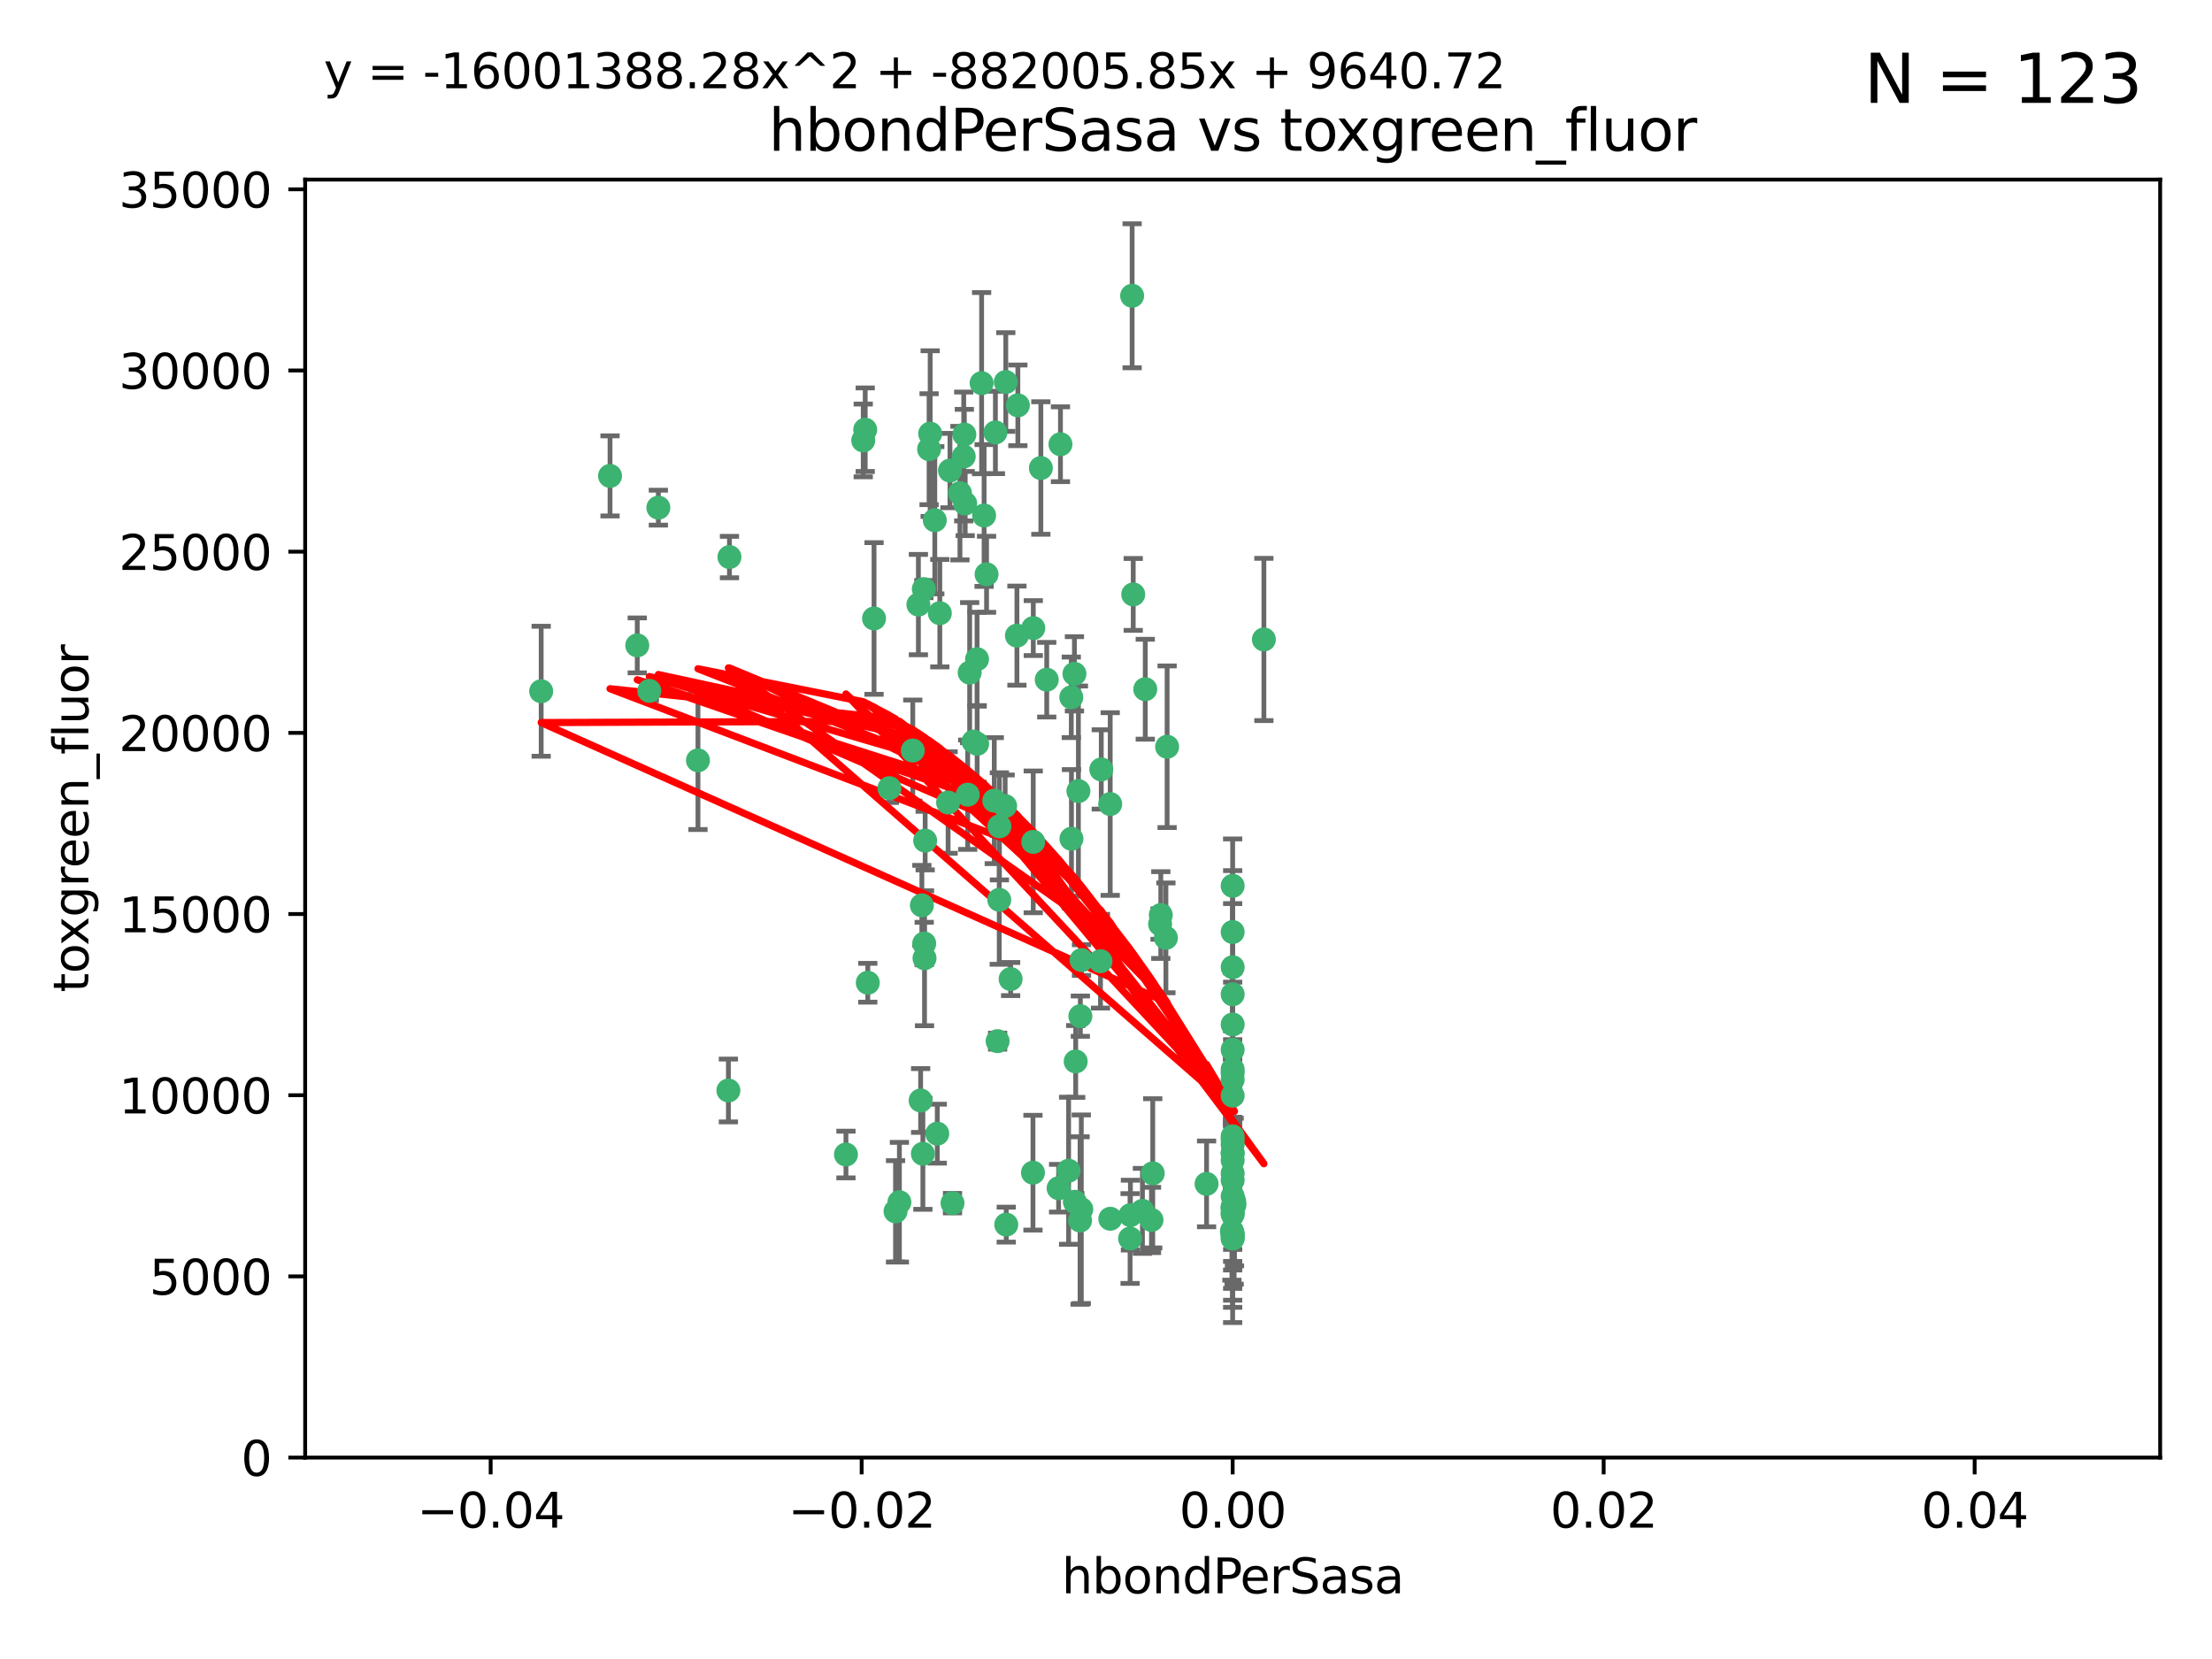 <?xml version="1.0" encoding="utf-8" standalone="no"?>
<!DOCTYPE svg PUBLIC "-//W3C//DTD SVG 1.1//EN"
  "http://www.w3.org/Graphics/SVG/1.1/DTD/svg11.dtd">
<svg xmlns:xlink="http://www.w3.org/1999/xlink" width="460.8pt" height="345.6pt" viewBox="0 0 460.8 345.6" xmlns="http://www.w3.org/2000/svg" version="1.1">
 <defs>
  <style type="text/css">*{stroke-linejoin: round; stroke-linecap: butt}</style>
 </defs>
 <g id="figure_1">
  <g id="patch_1">
   <path d="M 0 345.6 
L 460.8 345.6 
L 460.8 0 
L 0 0 
z
" style="fill: #ffffff"/>
  </g>
  <g id="axes_1">
   <g id="patch_2">
    <path d="M 63.571 303.64 
L 450 303.64 
L 450 37.411 
L 63.571 37.411 
z
" style="fill: #ffffff"/>
   </g>
   <g id="PathCollection_1">
    <defs>
     <path id="mee97addfeb" d="M 0 1.118 
C 0.297 1.118 0.581 1 0.791 0.791 
C 1 0.581 1.118 0.297 1.118 0 
C 1.118 -0.297 1 -0.581 0.791 -0.791 
C 0.581 -1 0.297 -1.118 0 -1.118 
C -0.297 -1.118 -0.581 -1 -0.791 -0.791 
C -1 -0.581 -1.118 -0.297 -1.118 0 
C -1.118 0.297 -1 0.581 -0.791 0.791 
C -0.581 1 -0.297 1.118 0 1.118 
z
" style="stroke: #3cb371"/>
    </defs>
    <g clip-path="url(#pa67248e7e7)">
     <use xlink:href="#mee97addfeb" x="197.895" y="98.026" style="fill: #3cb371; stroke: #3cb371"/>
     <use xlink:href="#mee97addfeb" x="200.763" y="95.094" style="fill: #3cb371; stroke: #3cb371"/>
     <use xlink:href="#mee97addfeb" x="180.24" y="89.516" style="fill: #3cb371; stroke: #3cb371"/>
     <use xlink:href="#mee97addfeb" x="209.523" y="79.578" style="fill: #3cb371; stroke: #3cb371"/>
     <use xlink:href="#mee97addfeb" x="151.96" y="116.045" style="fill: #3cb371; stroke: #3cb371"/>
     <use xlink:href="#mee97addfeb" x="199.974" y="102.727" style="fill: #3cb371; stroke: #3cb371"/>
     <use xlink:href="#mee97addfeb" x="182.078" y="128.839" style="fill: #3cb371; stroke: #3cb371"/>
     <use xlink:href="#mee97addfeb" x="203.536" y="137.321" style="fill: #3cb371; stroke: #3cb371"/>
     <use xlink:href="#mee97addfeb" x="145.4" y="158.394" style="fill: #3cb371; stroke: #3cb371"/>
     <use xlink:href="#mee97addfeb" x="179.827" y="91.754" style="fill: #3cb371; stroke: #3cb371"/>
     <use xlink:href="#mee97addfeb" x="191.319" y="125.947" style="fill: #3cb371; stroke: #3cb371"/>
     <use xlink:href="#mee97addfeb" x="202.808" y="154.483" style="fill: #3cb371; stroke: #3cb371"/>
     <use xlink:href="#mee97addfeb" x="205.007" y="107.386" style="fill: #3cb371; stroke: #3cb371"/>
     <use xlink:href="#mee97addfeb" x="205.518" y="119.635" style="fill: #3cb371; stroke: #3cb371"/>
     <use xlink:href="#mee97addfeb" x="204.488" y="79.819" style="fill: #3cb371; stroke: #3cb371"/>
     <use xlink:href="#mee97addfeb" x="192.451" y="122.72" style="fill: #3cb371; stroke: #3cb371"/>
     <use xlink:href="#mee97addfeb" x="210.532" y="203.953" style="fill: #3cb371; stroke: #3cb371"/>
     <use xlink:href="#mee97addfeb" x="132.752" y="134.443" style="fill: #3cb371; stroke: #3cb371"/>
     <use xlink:href="#mee97addfeb" x="207.363" y="90.084" style="fill: #3cb371; stroke: #3cb371"/>
     <use xlink:href="#mee97addfeb" x="203.554" y="154.954" style="fill: #3cb371; stroke: #3cb371"/>
     <use xlink:href="#mee97addfeb" x="201.069" y="104.896" style="fill: #3cb371; stroke: #3cb371"/>
     <use xlink:href="#mee97addfeb" x="190.148" y="156.348" style="fill: #3cb371; stroke: #3cb371"/>
     <use xlink:href="#mee97addfeb" x="137.148" y="105.756" style="fill: #3cb371; stroke: #3cb371"/>
     <use xlink:href="#mee97addfeb" x="216.829" y="97.498" style="fill: #3cb371; stroke: #3cb371"/>
     <use xlink:href="#mee97addfeb" x="220.913" y="92.545" style="fill: #3cb371; stroke: #3cb371"/>
     <use xlink:href="#mee97addfeb" x="201.591" y="165.548" style="fill: #3cb371; stroke: #3cb371"/>
     <use xlink:href="#mee97addfeb" x="135.266" y="143.916" style="fill: #3cb371; stroke: #3cb371"/>
     <use xlink:href="#mee97addfeb" x="193.773" y="90.332" style="fill: #3cb371; stroke: #3cb371"/>
     <use xlink:href="#mee97addfeb" x="225.058" y="211.686" style="fill: #3cb371; stroke: #3cb371"/>
     <use xlink:href="#mee97addfeb" x="215.185" y="244.292" style="fill: #3cb371; stroke: #3cb371"/>
     <use xlink:href="#mee97addfeb" x="225.302" y="200.005" style="fill: #3cb371; stroke: #3cb371"/>
     <use xlink:href="#mee97addfeb" x="215.253" y="130.84" style="fill: #3cb371; stroke: #3cb371"/>
     <use xlink:href="#mee97addfeb" x="209.62" y="255.109" style="fill: #3cb371; stroke: #3cb371"/>
     <use xlink:href="#mee97addfeb" x="192.595" y="199.62" style="fill: #3cb371; stroke: #3cb371"/>
     <use xlink:href="#mee97addfeb" x="215.242" y="175.376" style="fill: #3cb371; stroke: #3cb371"/>
     <use xlink:href="#mee97addfeb" x="194.735" y="108.373" style="fill: #3cb371; stroke: #3cb371"/>
     <use xlink:href="#mee97addfeb" x="223.825" y="140.37" style="fill: #3cb371; stroke: #3cb371"/>
     <use xlink:href="#mee97addfeb" x="197.506" y="167.179" style="fill: #3cb371; stroke: #3cb371"/>
     <use xlink:href="#mee97addfeb" x="209.388" y="167.916" style="fill: #3cb371; stroke: #3cb371"/>
     <use xlink:href="#mee97addfeb" x="193.547" y="93.572" style="fill: #3cb371; stroke: #3cb371"/>
     <use xlink:href="#mee97addfeb" x="195.78" y="127.738" style="fill: #3cb371; stroke: #3cb371"/>
     <use xlink:href="#mee97addfeb" x="223.169" y="145.262" style="fill: #3cb371; stroke: #3cb371"/>
     <use xlink:href="#mee97addfeb" x="224.998" y="254.258" style="fill: #3cb371; stroke: #3cb371"/>
     <use xlink:href="#mee97addfeb" x="208.159" y="187.448" style="fill: #3cb371; stroke: #3cb371"/>
     <use xlink:href="#mee97addfeb" x="201.999" y="140.122" style="fill: #3cb371; stroke: #3cb371"/>
     <use xlink:href="#mee97addfeb" x="191.785" y="229.253" style="fill: #3cb371; stroke: #3cb371"/>
     <use xlink:href="#mee97addfeb" x="198.424" y="250.635" style="fill: #3cb371; stroke: #3cb371"/>
     <use xlink:href="#mee97addfeb" x="222.612" y="243.887" style="fill: #3cb371; stroke: #3cb371"/>
     <use xlink:href="#mee97addfeb" x="242.88" y="195.371" style="fill: #3cb371; stroke: #3cb371"/>
     <use xlink:href="#mee97addfeb" x="235.844" y="61.614" style="fill: #3cb371; stroke: #3cb371"/>
     <use xlink:href="#mee97addfeb" x="239.875" y="254.138" style="fill: #3cb371; stroke: #3cb371"/>
     <use xlink:href="#mee97addfeb" x="256.786" y="258.016" style="fill: #3cb371; stroke: #3cb371"/>
     <use xlink:href="#mee97addfeb" x="192.043" y="188.597" style="fill: #3cb371; stroke: #3cb371"/>
     <use xlink:href="#mee97addfeb" x="241.816" y="190.622" style="fill: #3cb371; stroke: #3cb371"/>
     <use xlink:href="#mee97addfeb" x="212.037" y="84.44" style="fill: #3cb371; stroke: #3cb371"/>
     <use xlink:href="#mee97addfeb" x="211.844" y="132.411" style="fill: #3cb371; stroke: #3cb371"/>
     <use xlink:href="#mee97addfeb" x="207.124" y="166.79" style="fill: #3cb371; stroke: #3cb371"/>
     <use xlink:href="#mee97addfeb" x="223.905" y="250.352" style="fill: #3cb371; stroke: #3cb371"/>
     <use xlink:href="#mee97addfeb" x="207.819" y="216.89" style="fill: #3cb371; stroke: #3cb371"/>
     <use xlink:href="#mee97addfeb" x="231.293" y="253.893" style="fill: #3cb371; stroke: #3cb371"/>
     <use xlink:href="#mee97addfeb" x="220.527" y="247.522" style="fill: #3cb371; stroke: #3cb371"/>
     <use xlink:href="#mee97addfeb" x="127.081" y="99.14" style="fill: #3cb371; stroke: #3cb371"/>
     <use xlink:href="#mee97addfeb" x="186.556" y="252.344" style="fill: #3cb371; stroke: #3cb371"/>
     <use xlink:href="#mee97addfeb" x="180.776" y="204.723" style="fill: #3cb371; stroke: #3cb371"/>
     <use xlink:href="#mee97addfeb" x="185.282" y="164.19" style="fill: #3cb371; stroke: #3cb371"/>
     <use xlink:href="#mee97addfeb" x="243.133" y="155.561" style="fill: #3cb371; stroke: #3cb371"/>
     <use xlink:href="#mee97addfeb" x="112.736" y="143.999" style="fill: #3cb371; stroke: #3cb371"/>
     <use xlink:href="#mee97addfeb" x="187.361" y="250.441" style="fill: #3cb371; stroke: #3cb371"/>
     <use xlink:href="#mee97addfeb" x="208.195" y="172.143" style="fill: #3cb371; stroke: #3cb371"/>
     <use xlink:href="#mee97addfeb" x="263.292" y="133.213" style="fill: #3cb371; stroke: #3cb371"/>
     <use xlink:href="#mee97addfeb" x="200.892" y="90.523" style="fill: #3cb371; stroke: #3cb371"/>
     <use xlink:href="#mee97addfeb" x="256.786" y="251.387" style="fill: #3cb371; stroke: #3cb371"/>
     <use xlink:href="#mee97addfeb" x="229.414" y="160.289" style="fill: #3cb371; stroke: #3cb371"/>
     <use xlink:href="#mee97addfeb" x="192.527" y="196.552" style="fill: #3cb371; stroke: #3cb371"/>
     <use xlink:href="#mee97addfeb" x="257.163" y="250.967" style="fill: #3cb371; stroke: #3cb371"/>
     <use xlink:href="#mee97addfeb" x="195.25" y="236.161" style="fill: #3cb371; stroke: #3cb371"/>
     <use xlink:href="#mee97addfeb" x="225.253" y="251.902" style="fill: #3cb371; stroke: #3cb371"/>
     <use xlink:href="#mee97addfeb" x="235.418" y="258.008" style="fill: #3cb371; stroke: #3cb371"/>
     <use xlink:href="#mee97addfeb" x="224.086" y="221.118" style="fill: #3cb371; stroke: #3cb371"/>
     <use xlink:href="#mee97addfeb" x="223.205" y="174.728" style="fill: #3cb371; stroke: #3cb371"/>
     <use xlink:href="#mee97addfeb" x="192.253" y="240.35" style="fill: #3cb371; stroke: #3cb371"/>
     <use xlink:href="#mee97addfeb" x="256.786" y="237.366" style="fill: #3cb371; stroke: #3cb371"/>
     <use xlink:href="#mee97addfeb" x="240.137" y="244.424" style="fill: #3cb371; stroke: #3cb371"/>
     <use xlink:href="#mee97addfeb" x="218.054" y="141.593" style="fill: #3cb371; stroke: #3cb371"/>
     <use xlink:href="#mee97addfeb" x="192.729" y="175.112" style="fill: #3cb371; stroke: #3cb371"/>
     <use xlink:href="#mee97addfeb" x="256.786" y="207.131" style="fill: #3cb371; stroke: #3cb371"/>
     <use xlink:href="#mee97addfeb" x="256.786" y="194.16" style="fill: #3cb371; stroke: #3cb371"/>
     <use xlink:href="#mee97addfeb" x="241.666" y="192.502" style="fill: #3cb371; stroke: #3cb371"/>
     <use xlink:href="#mee97addfeb" x="256.786" y="251.524" style="fill: #3cb371; stroke: #3cb371"/>
     <use xlink:href="#mee97addfeb" x="256.786" y="224.911" style="fill: #3cb371; stroke: #3cb371"/>
     <use xlink:href="#mee97addfeb" x="256.786" y="236.725" style="fill: #3cb371; stroke: #3cb371"/>
     <use xlink:href="#mee97addfeb" x="257.097" y="250.228" style="fill: #3cb371; stroke: #3cb371"/>
     <use xlink:href="#mee97addfeb" x="256.786" y="256.937" style="fill: #3cb371; stroke: #3cb371"/>
     <use xlink:href="#mee97addfeb" x="256.786" y="218.674" style="fill: #3cb371; stroke: #3cb371"/>
     <use xlink:href="#mee97addfeb" x="224.65" y="164.794" style="fill: #3cb371; stroke: #3cb371"/>
     <use xlink:href="#mee97addfeb" x="238.58" y="143.576" style="fill: #3cb371; stroke: #3cb371"/>
     <use xlink:href="#mee97addfeb" x="256.786" y="257.808" style="fill: #3cb371; stroke: #3cb371"/>
     <use xlink:href="#mee97addfeb" x="229.252" y="200.236" style="fill: #3cb371; stroke: #3cb371"/>
     <use xlink:href="#mee97addfeb" x="256.786" y="245.856" style="fill: #3cb371; stroke: #3cb371"/>
     <use xlink:href="#mee97addfeb" x="256.786" y="238.42" style="fill: #3cb371; stroke: #3cb371"/>
     <use xlink:href="#mee97addfeb" x="256.786" y="257.211" style="fill: #3cb371; stroke: #3cb371"/>
     <use xlink:href="#mee97addfeb" x="237.99" y="252.246" style="fill: #3cb371; stroke: #3cb371"/>
     <use xlink:href="#mee97addfeb" x="176.227" y="240.511" style="fill: #3cb371; stroke: #3cb371"/>
     <use xlink:href="#mee97addfeb" x="256.786" y="240.162" style="fill: #3cb371; stroke: #3cb371"/>
     <use xlink:href="#mee97addfeb" x="235.49" y="253.135" style="fill: #3cb371; stroke: #3cb371"/>
     <use xlink:href="#mee97addfeb" x="256.786" y="251.838" style="fill: #3cb371; stroke: #3cb371"/>
     <use xlink:href="#mee97addfeb" x="231.277" y="167.495" style="fill: #3cb371; stroke: #3cb371"/>
     <use xlink:href="#mee97addfeb" x="256.633" y="256.438" style="fill: #3cb371; stroke: #3cb371"/>
     <use xlink:href="#mee97addfeb" x="256.786" y="252.723" style="fill: #3cb371; stroke: #3cb371"/>
     <use xlink:href="#mee97addfeb" x="256.786" y="223.562" style="fill: #3cb371; stroke: #3cb371"/>
     <use xlink:href="#mee97addfeb" x="256.786" y="244.428" style="fill: #3cb371; stroke: #3cb371"/>
     <use xlink:href="#mee97addfeb" x="256.786" y="249.211" style="fill: #3cb371; stroke: #3cb371"/>
     <use xlink:href="#mee97addfeb" x="151.737" y="227.169" style="fill: #3cb371; stroke: #3cb371"/>
     <use xlink:href="#mee97addfeb" x="236.073" y="123.828" style="fill: #3cb371; stroke: #3cb371"/>
     <use xlink:href="#mee97addfeb" x="256.786" y="240.314" style="fill: #3cb371; stroke: #3cb371"/>
     <use xlink:href="#mee97addfeb" x="256.786" y="241.718" style="fill: #3cb371; stroke: #3cb371"/>
     <use xlink:href="#mee97addfeb" x="256.786" y="252.978" style="fill: #3cb371; stroke: #3cb371"/>
     <use xlink:href="#mee97addfeb" x="256.786" y="222.785" style="fill: #3cb371; stroke: #3cb371"/>
     <use xlink:href="#mee97addfeb" x="256.786" y="201.488" style="fill: #3cb371; stroke: #3cb371"/>
     <use xlink:href="#mee97addfeb" x="256.786" y="184.534" style="fill: #3cb371; stroke: #3cb371"/>
     <use xlink:href="#mee97addfeb" x="251.352" y="246.624" style="fill: #3cb371; stroke: #3cb371"/>
     <use xlink:href="#mee97addfeb" x="256.786" y="213.42" style="fill: #3cb371; stroke: #3cb371"/>
     <use xlink:href="#mee97addfeb" x="256.786" y="228.248" style="fill: #3cb371; stroke: #3cb371"/>
    </g>
   </g>
   <g id="matplotlib.axis_1">
    <g id="xtick_1">
     <g id="line2d_1">
      <defs>
       <path id="m744295f240" d="M 0 0 
L 0 3.5 
" style="stroke: #000000; stroke-width: 0.8"/>
      </defs>
      <g>
       <use xlink:href="#m744295f240" x="102.214" y="303.64" style="stroke: #000000; stroke-width: 0.8"/>
      </g>
     </g>
     <g id="text_1">
      <!-- −0.04 -->
      <g transform="translate(86.891 318.238)scale(0.1 -0.1)">
       <defs>
        <path id="DejaVuSans-2212" d="M 678 2272 
L 4684 2272 
L 4684 1741 
L 678 1741 
L 678 2272 
z
" transform="scale(0.016)"/>
        <path id="DejaVuSans-30" d="M 2034 4250 
Q 1547 4250 1301 3770 
Q 1056 3291 1056 2328 
Q 1056 1369 1301 889 
Q 1547 409 2034 409 
Q 2525 409 2770 889 
Q 3016 1369 3016 2328 
Q 3016 3291 2770 3770 
Q 2525 4250 2034 4250 
z
M 2034 4750 
Q 2819 4750 3233 4129 
Q 3647 3509 3647 2328 
Q 3647 1150 3233 529 
Q 2819 -91 2034 -91 
Q 1250 -91 836 529 
Q 422 1150 422 2328 
Q 422 3509 836 4129 
Q 1250 4750 2034 4750 
z
" transform="scale(0.016)"/>
        <path id="DejaVuSans-2e" d="M 684 794 
L 1344 794 
L 1344 0 
L 684 0 
L 684 794 
z
" transform="scale(0.016)"/>
        <path id="DejaVuSans-34" d="M 2419 4116 
L 825 1625 
L 2419 1625 
L 2419 4116 
z
M 2253 4666 
L 3047 4666 
L 3047 1625 
L 3713 1625 
L 3713 1100 
L 3047 1100 
L 3047 0 
L 2419 0 
L 2419 1100 
L 313 1100 
L 313 1709 
L 2253 4666 
z
" transform="scale(0.016)"/>
       </defs>
       <use xlink:href="#DejaVuSans-2212"/>
       <use xlink:href="#DejaVuSans-30" x="83.789"/>
       <use xlink:href="#DejaVuSans-2e" x="147.412"/>
       <use xlink:href="#DejaVuSans-30" x="179.199"/>
       <use xlink:href="#DejaVuSans-34" x="242.822"/>
      </g>
     </g>
    </g>
    <g id="xtick_2">
     <g id="line2d_2">
      <g>
       <use xlink:href="#m744295f240" x="179.5" y="303.64" style="stroke: #000000; stroke-width: 0.8"/>
      </g>
     </g>
     <g id="text_2">
      <!-- −0.02 -->
      <g transform="translate(164.177 318.238)scale(0.1 -0.1)">
       <defs>
        <path id="DejaVuSans-32" d="M 1228 531 
L 3431 531 
L 3431 0 
L 469 0 
L 469 531 
Q 828 903 1448 1529 
Q 2069 2156 2228 2338 
Q 2531 2678 2651 2914 
Q 2772 3150 2772 3378 
Q 2772 3750 2511 3984 
Q 2250 4219 1831 4219 
Q 1534 4219 1204 4116 
Q 875 4013 500 3803 
L 500 4441 
Q 881 4594 1212 4672 
Q 1544 4750 1819 4750 
Q 2544 4750 2975 4387 
Q 3406 4025 3406 3419 
Q 3406 3131 3298 2873 
Q 3191 2616 2906 2266 
Q 2828 2175 2409 1742 
Q 1991 1309 1228 531 
z
" transform="scale(0.016)"/>
       </defs>
       <use xlink:href="#DejaVuSans-2212"/>
       <use xlink:href="#DejaVuSans-30" x="83.789"/>
       <use xlink:href="#DejaVuSans-2e" x="147.412"/>
       <use xlink:href="#DejaVuSans-30" x="179.199"/>
       <use xlink:href="#DejaVuSans-32" x="242.822"/>
      </g>
     </g>
    </g>
    <g id="xtick_3">
     <g id="line2d_3">
      <g>
       <use xlink:href="#m744295f240" x="256.786" y="303.64" style="stroke: #000000; stroke-width: 0.8"/>
      </g>
     </g>
     <g id="text_3">
      <!-- 0.00 -->
      <g transform="translate(245.653 318.238)scale(0.1 -0.1)">
       <use xlink:href="#DejaVuSans-30"/>
       <use xlink:href="#DejaVuSans-2e" x="63.623"/>
       <use xlink:href="#DejaVuSans-30" x="95.41"/>
       <use xlink:href="#DejaVuSans-30" x="159.033"/>
      </g>
     </g>
    </g>
    <g id="xtick_4">
     <g id="line2d_4">
      <g>
       <use xlink:href="#m744295f240" x="334.071" y="303.64" style="stroke: #000000; stroke-width: 0.8"/>
      </g>
     </g>
     <g id="text_4">
      <!-- 0.02 -->
      <g transform="translate(322.939 318.238)scale(0.1 -0.1)">
       <use xlink:href="#DejaVuSans-30"/>
       <use xlink:href="#DejaVuSans-2e" x="63.623"/>
       <use xlink:href="#DejaVuSans-30" x="95.41"/>
       <use xlink:href="#DejaVuSans-32" x="159.033"/>
      </g>
     </g>
    </g>
    <g id="xtick_5">
     <g id="line2d_5">
      <g>
       <use xlink:href="#m744295f240" x="411.357" y="303.64" style="stroke: #000000; stroke-width: 0.8"/>
      </g>
     </g>
     <g id="text_5">
      <!-- 0.04 -->
      <g transform="translate(400.224 318.238)scale(0.1 -0.1)">
       <use xlink:href="#DejaVuSans-30"/>
       <use xlink:href="#DejaVuSans-2e" x="63.623"/>
       <use xlink:href="#DejaVuSans-30" x="95.41"/>
       <use xlink:href="#DejaVuSans-34" x="159.033"/>
      </g>
     </g>
    </g>
    <g id="text_6">
     <!-- hbondPerSasa -->
     <g transform="translate(221.168 331.917)scale(0.1 -0.1)">
      <defs>
       <path id="DejaVuSans-68" d="M 3513 2113 
L 3513 0 
L 2938 0 
L 2938 2094 
Q 2938 2591 2744 2837 
Q 2550 3084 2163 3084 
Q 1697 3084 1428 2787 
Q 1159 2491 1159 1978 
L 1159 0 
L 581 0 
L 581 4863 
L 1159 4863 
L 1159 2956 
Q 1366 3272 1645 3428 
Q 1925 3584 2291 3584 
Q 2894 3584 3203 3211 
Q 3513 2838 3513 2113 
z
" transform="scale(0.016)"/>
       <path id="DejaVuSans-62" d="M 3116 1747 
Q 3116 2381 2855 2742 
Q 2594 3103 2138 3103 
Q 1681 3103 1420 2742 
Q 1159 2381 1159 1747 
Q 1159 1113 1420 752 
Q 1681 391 2138 391 
Q 2594 391 2855 752 
Q 3116 1113 3116 1747 
z
M 1159 2969 
Q 1341 3281 1617 3432 
Q 1894 3584 2278 3584 
Q 2916 3584 3314 3078 
Q 3713 2572 3713 1747 
Q 3713 922 3314 415 
Q 2916 -91 2278 -91 
Q 1894 -91 1617 61 
Q 1341 213 1159 525 
L 1159 0 
L 581 0 
L 581 4863 
L 1159 4863 
L 1159 2969 
z
" transform="scale(0.016)"/>
       <path id="DejaVuSans-6f" d="M 1959 3097 
Q 1497 3097 1228 2736 
Q 959 2375 959 1747 
Q 959 1119 1226 758 
Q 1494 397 1959 397 
Q 2419 397 2687 759 
Q 2956 1122 2956 1747 
Q 2956 2369 2687 2733 
Q 2419 3097 1959 3097 
z
M 1959 3584 
Q 2709 3584 3137 3096 
Q 3566 2609 3566 1747 
Q 3566 888 3137 398 
Q 2709 -91 1959 -91 
Q 1206 -91 779 398 
Q 353 888 353 1747 
Q 353 2609 779 3096 
Q 1206 3584 1959 3584 
z
" transform="scale(0.016)"/>
       <path id="DejaVuSans-6e" d="M 3513 2113 
L 3513 0 
L 2938 0 
L 2938 2094 
Q 2938 2591 2744 2837 
Q 2550 3084 2163 3084 
Q 1697 3084 1428 2787 
Q 1159 2491 1159 1978 
L 1159 0 
L 581 0 
L 581 3500 
L 1159 3500 
L 1159 2956 
Q 1366 3272 1645 3428 
Q 1925 3584 2291 3584 
Q 2894 3584 3203 3211 
Q 3513 2838 3513 2113 
z
" transform="scale(0.016)"/>
       <path id="DejaVuSans-64" d="M 2906 2969 
L 2906 4863 
L 3481 4863 
L 3481 0 
L 2906 0 
L 2906 525 
Q 2725 213 2448 61 
Q 2172 -91 1784 -91 
Q 1150 -91 751 415 
Q 353 922 353 1747 
Q 353 2572 751 3078 
Q 1150 3584 1784 3584 
Q 2172 3584 2448 3432 
Q 2725 3281 2906 2969 
z
M 947 1747 
Q 947 1113 1208 752 
Q 1469 391 1925 391 
Q 2381 391 2643 752 
Q 2906 1113 2906 1747 
Q 2906 2381 2643 2742 
Q 2381 3103 1925 3103 
Q 1469 3103 1208 2742 
Q 947 2381 947 1747 
z
" transform="scale(0.016)"/>
       <path id="DejaVuSans-50" d="M 1259 4147 
L 1259 2394 
L 2053 2394 
Q 2494 2394 2734 2622 
Q 2975 2850 2975 3272 
Q 2975 3691 2734 3919 
Q 2494 4147 2053 4147 
L 1259 4147 
z
M 628 4666 
L 2053 4666 
Q 2838 4666 3239 4311 
Q 3641 3956 3641 3272 
Q 3641 2581 3239 2228 
Q 2838 1875 2053 1875 
L 1259 1875 
L 1259 0 
L 628 0 
L 628 4666 
z
" transform="scale(0.016)"/>
       <path id="DejaVuSans-65" d="M 3597 1894 
L 3597 1613 
L 953 1613 
Q 991 1019 1311 708 
Q 1631 397 2203 397 
Q 2534 397 2845 478 
Q 3156 559 3463 722 
L 3463 178 
Q 3153 47 2828 -22 
Q 2503 -91 2169 -91 
Q 1331 -91 842 396 
Q 353 884 353 1716 
Q 353 2575 817 3079 
Q 1281 3584 2069 3584 
Q 2775 3584 3186 3129 
Q 3597 2675 3597 1894 
z
M 3022 2063 
Q 3016 2534 2758 2815 
Q 2500 3097 2075 3097 
Q 1594 3097 1305 2825 
Q 1016 2553 972 2059 
L 3022 2063 
z
" transform="scale(0.016)"/>
       <path id="DejaVuSans-72" d="M 2631 2963 
Q 2534 3019 2420 3045 
Q 2306 3072 2169 3072 
Q 1681 3072 1420 2755 
Q 1159 2438 1159 1844 
L 1159 0 
L 581 0 
L 581 3500 
L 1159 3500 
L 1159 2956 
Q 1341 3275 1631 3429 
Q 1922 3584 2338 3584 
Q 2397 3584 2469 3576 
Q 2541 3569 2628 3553 
L 2631 2963 
z
" transform="scale(0.016)"/>
       <path id="DejaVuSans-53" d="M 3425 4513 
L 3425 3897 
Q 3066 4069 2747 4153 
Q 2428 4238 2131 4238 
Q 1616 4238 1336 4038 
Q 1056 3838 1056 3469 
Q 1056 3159 1242 3001 
Q 1428 2844 1947 2747 
L 2328 2669 
Q 3034 2534 3370 2195 
Q 3706 1856 3706 1288 
Q 3706 609 3251 259 
Q 2797 -91 1919 -91 
Q 1588 -91 1214 -16 
Q 841 59 441 206 
L 441 856 
Q 825 641 1194 531 
Q 1563 422 1919 422 
Q 2459 422 2753 634 
Q 3047 847 3047 1241 
Q 3047 1584 2836 1778 
Q 2625 1972 2144 2069 
L 1759 2144 
Q 1053 2284 737 2584 
Q 422 2884 422 3419 
Q 422 4038 858 4394 
Q 1294 4750 2059 4750 
Q 2388 4750 2728 4690 
Q 3069 4631 3425 4513 
z
" transform="scale(0.016)"/>
       <path id="DejaVuSans-61" d="M 2194 1759 
Q 1497 1759 1228 1600 
Q 959 1441 959 1056 
Q 959 750 1161 570 
Q 1363 391 1709 391 
Q 2188 391 2477 730 
Q 2766 1069 2766 1631 
L 2766 1759 
L 2194 1759 
z
M 3341 1997 
L 3341 0 
L 2766 0 
L 2766 531 
Q 2569 213 2275 61 
Q 1981 -91 1556 -91 
Q 1019 -91 701 211 
Q 384 513 384 1019 
Q 384 1609 779 1909 
Q 1175 2209 1959 2209 
L 2766 2209 
L 2766 2266 
Q 2766 2663 2505 2880 
Q 2244 3097 1772 3097 
Q 1472 3097 1187 3025 
Q 903 2953 641 2809 
L 641 3341 
Q 956 3463 1253 3523 
Q 1550 3584 1831 3584 
Q 2591 3584 2966 3190 
Q 3341 2797 3341 1997 
z
" transform="scale(0.016)"/>
       <path id="DejaVuSans-73" d="M 2834 3397 
L 2834 2853 
Q 2591 2978 2328 3040 
Q 2066 3103 1784 3103 
Q 1356 3103 1142 2972 
Q 928 2841 928 2578 
Q 928 2378 1081 2264 
Q 1234 2150 1697 2047 
L 1894 2003 
Q 2506 1872 2764 1633 
Q 3022 1394 3022 966 
Q 3022 478 2636 193 
Q 2250 -91 1575 -91 
Q 1294 -91 989 -36 
Q 684 19 347 128 
L 347 722 
Q 666 556 975 473 
Q 1284 391 1588 391 
Q 1994 391 2212 530 
Q 2431 669 2431 922 
Q 2431 1156 2273 1281 
Q 2116 1406 1581 1522 
L 1381 1569 
Q 847 1681 609 1914 
Q 372 2147 372 2553 
Q 372 3047 722 3315 
Q 1072 3584 1716 3584 
Q 2034 3584 2315 3537 
Q 2597 3491 2834 3397 
z
" transform="scale(0.016)"/>
      </defs>
      <use xlink:href="#DejaVuSans-68"/>
      <use xlink:href="#DejaVuSans-62" x="63.379"/>
      <use xlink:href="#DejaVuSans-6f" x="126.855"/>
      <use xlink:href="#DejaVuSans-6e" x="188.037"/>
      <use xlink:href="#DejaVuSans-64" x="251.416"/>
      <use xlink:href="#DejaVuSans-50" x="314.893"/>
      <use xlink:href="#DejaVuSans-65" x="371.57"/>
      <use xlink:href="#DejaVuSans-72" x="433.094"/>
      <use xlink:href="#DejaVuSans-53" x="474.207"/>
      <use xlink:href="#DejaVuSans-61" x="537.684"/>
      <use xlink:href="#DejaVuSans-73" x="598.963"/>
      <use xlink:href="#DejaVuSans-61" x="651.062"/>
     </g>
    </g>
   </g>
   <g id="matplotlib.axis_2">
    <g id="ytick_1">
     <g id="line2d_6">
      <defs>
       <path id="m67bba5f8e7" d="M 0 0 
L -3.5 0 
" style="stroke: #000000; stroke-width: 0.8"/>
      </defs>
      <g>
       <use xlink:href="#m67bba5f8e7" x="63.571" y="303.64" style="stroke: #000000; stroke-width: 0.8"/>
      </g>
     </g>
     <g id="text_7">
      <!-- 0 -->
      <g transform="translate(50.209 307.439)scale(0.1 -0.1)">
       <use xlink:href="#DejaVuSans-30"/>
      </g>
     </g>
    </g>
    <g id="ytick_2">
     <g id="line2d_7">
      <g>
       <use xlink:href="#m67bba5f8e7" x="63.571" y="265.897" style="stroke: #000000; stroke-width: 0.8"/>
      </g>
     </g>
     <g id="text_8">
      <!-- 5000 -->
      <g transform="translate(31.121 269.696)scale(0.1 -0.1)">
       <defs>
        <path id="DejaVuSans-35" d="M 691 4666 
L 3169 4666 
L 3169 4134 
L 1269 4134 
L 1269 2991 
Q 1406 3038 1543 3061 
Q 1681 3084 1819 3084 
Q 2600 3084 3056 2656 
Q 3513 2228 3513 1497 
Q 3513 744 3044 326 
Q 2575 -91 1722 -91 
Q 1428 -91 1123 -41 
Q 819 9 494 109 
L 494 744 
Q 775 591 1075 516 
Q 1375 441 1709 441 
Q 2250 441 2565 725 
Q 2881 1009 2881 1497 
Q 2881 1984 2565 2268 
Q 2250 2553 1709 2553 
Q 1456 2553 1204 2497 
Q 953 2441 691 2322 
L 691 4666 
z
" transform="scale(0.016)"/>
       </defs>
       <use xlink:href="#DejaVuSans-35"/>
       <use xlink:href="#DejaVuSans-30" x="63.623"/>
       <use xlink:href="#DejaVuSans-30" x="127.246"/>
       <use xlink:href="#DejaVuSans-30" x="190.869"/>
      </g>
     </g>
    </g>
    <g id="ytick_3">
     <g id="line2d_8">
      <g>
       <use xlink:href="#m67bba5f8e7" x="63.571" y="228.154" style="stroke: #000000; stroke-width: 0.8"/>
      </g>
     </g>
     <g id="text_9">
      <!-- 10000 -->
      <g transform="translate(24.759 231.953)scale(0.1 -0.1)">
       <defs>
        <path id="DejaVuSans-31" d="M 794 531 
L 1825 531 
L 1825 4091 
L 703 3866 
L 703 4441 
L 1819 4666 
L 2450 4666 
L 2450 531 
L 3481 531 
L 3481 0 
L 794 0 
L 794 531 
z
" transform="scale(0.016)"/>
       </defs>
       <use xlink:href="#DejaVuSans-31"/>
       <use xlink:href="#DejaVuSans-30" x="63.623"/>
       <use xlink:href="#DejaVuSans-30" x="127.246"/>
       <use xlink:href="#DejaVuSans-30" x="190.869"/>
       <use xlink:href="#DejaVuSans-30" x="254.492"/>
      </g>
     </g>
    </g>
    <g id="ytick_4">
     <g id="line2d_9">
      <g>
       <use xlink:href="#m67bba5f8e7" x="63.571" y="190.411" style="stroke: #000000; stroke-width: 0.8"/>
      </g>
     </g>
     <g id="text_10">
      <!-- 15000 -->
      <g transform="translate(24.759 194.21)scale(0.1 -0.1)">
       <use xlink:href="#DejaVuSans-31"/>
       <use xlink:href="#DejaVuSans-35" x="63.623"/>
       <use xlink:href="#DejaVuSans-30" x="127.246"/>
       <use xlink:href="#DejaVuSans-30" x="190.869"/>
       <use xlink:href="#DejaVuSans-30" x="254.492"/>
      </g>
     </g>
    </g>
    <g id="ytick_5">
     <g id="line2d_10">
      <g>
       <use xlink:href="#m67bba5f8e7" x="63.571" y="152.668" style="stroke: #000000; stroke-width: 0.8"/>
      </g>
     </g>
     <g id="text_11">
      <!-- 20000 -->
      <g transform="translate(24.759 156.467)scale(0.1 -0.1)">
       <use xlink:href="#DejaVuSans-32"/>
       <use xlink:href="#DejaVuSans-30" x="63.623"/>
       <use xlink:href="#DejaVuSans-30" x="127.246"/>
       <use xlink:href="#DejaVuSans-30" x="190.869"/>
       <use xlink:href="#DejaVuSans-30" x="254.492"/>
      </g>
     </g>
    </g>
    <g id="ytick_6">
     <g id="line2d_11">
      <g>
       <use xlink:href="#m67bba5f8e7" x="63.571" y="114.925" style="stroke: #000000; stroke-width: 0.8"/>
      </g>
     </g>
     <g id="text_12">
      <!-- 25000 -->
      <g transform="translate(24.759 118.724)scale(0.1 -0.1)">
       <use xlink:href="#DejaVuSans-32"/>
       <use xlink:href="#DejaVuSans-35" x="63.623"/>
       <use xlink:href="#DejaVuSans-30" x="127.246"/>
       <use xlink:href="#DejaVuSans-30" x="190.869"/>
       <use xlink:href="#DejaVuSans-30" x="254.492"/>
      </g>
     </g>
    </g>
    <g id="ytick_7">
     <g id="line2d_12">
      <g>
       <use xlink:href="#m67bba5f8e7" x="63.571" y="77.181" style="stroke: #000000; stroke-width: 0.8"/>
      </g>
     </g>
     <g id="text_13">
      <!-- 30000 -->
      <g transform="translate(24.759 80.981)scale(0.1 -0.1)">
       <defs>
        <path id="DejaVuSans-33" d="M 2597 2516 
Q 3050 2419 3304 2112 
Q 3559 1806 3559 1356 
Q 3559 666 3084 287 
Q 2609 -91 1734 -91 
Q 1441 -91 1130 -33 
Q 819 25 488 141 
L 488 750 
Q 750 597 1062 519 
Q 1375 441 1716 441 
Q 2309 441 2620 675 
Q 2931 909 2931 1356 
Q 2931 1769 2642 2001 
Q 2353 2234 1838 2234 
L 1294 2234 
L 1294 2753 
L 1863 2753 
Q 2328 2753 2575 2939 
Q 2822 3125 2822 3475 
Q 2822 3834 2567 4026 
Q 2313 4219 1838 4219 
Q 1578 4219 1281 4162 
Q 984 4106 628 3988 
L 628 4550 
Q 988 4650 1302 4700 
Q 1616 4750 1894 4750 
Q 2613 4750 3031 4423 
Q 3450 4097 3450 3541 
Q 3450 3153 3228 2886 
Q 3006 2619 2597 2516 
z
" transform="scale(0.016)"/>
       </defs>
       <use xlink:href="#DejaVuSans-33"/>
       <use xlink:href="#DejaVuSans-30" x="63.623"/>
       <use xlink:href="#DejaVuSans-30" x="127.246"/>
       <use xlink:href="#DejaVuSans-30" x="190.869"/>
       <use xlink:href="#DejaVuSans-30" x="254.492"/>
      </g>
     </g>
    </g>
    <g id="ytick_8">
     <g id="line2d_13">
      <g>
       <use xlink:href="#m67bba5f8e7" x="63.571" y="39.438" style="stroke: #000000; stroke-width: 0.8"/>
      </g>
     </g>
     <g id="text_14">
      <!-- 35000 -->
      <g transform="translate(24.759 43.238)scale(0.1 -0.1)">
       <use xlink:href="#DejaVuSans-33"/>
       <use xlink:href="#DejaVuSans-35" x="63.623"/>
       <use xlink:href="#DejaVuSans-30" x="127.246"/>
       <use xlink:href="#DejaVuSans-30" x="190.869"/>
       <use xlink:href="#DejaVuSans-30" x="254.492"/>
      </g>
     </g>
    </g>
    <g id="text_15">
     <!-- toxgreen_fluor -->
     <g transform="translate(18.401 206.72)rotate(-90)scale(0.1 -0.1)">
      <defs>
       <path id="DejaVuSans-74" d="M 1172 4494 
L 1172 3500 
L 2356 3500 
L 2356 3053 
L 1172 3053 
L 1172 1153 
Q 1172 725 1289 603 
Q 1406 481 1766 481 
L 2356 481 
L 2356 0 
L 1766 0 
Q 1100 0 847 248 
Q 594 497 594 1153 
L 594 3053 
L 172 3053 
L 172 3500 
L 594 3500 
L 594 4494 
L 1172 4494 
z
" transform="scale(0.016)"/>
       <path id="DejaVuSans-78" d="M 3513 3500 
L 2247 1797 
L 3578 0 
L 2900 0 
L 1881 1375 
L 863 0 
L 184 0 
L 1544 1831 
L 300 3500 
L 978 3500 
L 1906 2253 
L 2834 3500 
L 3513 3500 
z
" transform="scale(0.016)"/>
       <path id="DejaVuSans-67" d="M 2906 1791 
Q 2906 2416 2648 2759 
Q 2391 3103 1925 3103 
Q 1463 3103 1205 2759 
Q 947 2416 947 1791 
Q 947 1169 1205 825 
Q 1463 481 1925 481 
Q 2391 481 2648 825 
Q 2906 1169 2906 1791 
z
M 3481 434 
Q 3481 -459 3084 -895 
Q 2688 -1331 1869 -1331 
Q 1566 -1331 1297 -1286 
Q 1028 -1241 775 -1147 
L 775 -588 
Q 1028 -725 1275 -790 
Q 1522 -856 1778 -856 
Q 2344 -856 2625 -561 
Q 2906 -266 2906 331 
L 2906 616 
Q 2728 306 2450 153 
Q 2172 0 1784 0 
Q 1141 0 747 490 
Q 353 981 353 1791 
Q 353 2603 747 3093 
Q 1141 3584 1784 3584 
Q 2172 3584 2450 3431 
Q 2728 3278 2906 2969 
L 2906 3500 
L 3481 3500 
L 3481 434 
z
" transform="scale(0.016)"/>
       <path id="DejaVuSans-5f" d="M 3263 -1063 
L 3263 -1509 
L -63 -1509 
L -63 -1063 
L 3263 -1063 
z
" transform="scale(0.016)"/>
       <path id="DejaVuSans-66" d="M 2375 4863 
L 2375 4384 
L 1825 4384 
Q 1516 4384 1395 4259 
Q 1275 4134 1275 3809 
L 1275 3500 
L 2222 3500 
L 2222 3053 
L 1275 3053 
L 1275 0 
L 697 0 
L 697 3053 
L 147 3053 
L 147 3500 
L 697 3500 
L 697 3744 
Q 697 4328 969 4595 
Q 1241 4863 1831 4863 
L 2375 4863 
z
" transform="scale(0.016)"/>
       <path id="DejaVuSans-6c" d="M 603 4863 
L 1178 4863 
L 1178 0 
L 603 0 
L 603 4863 
z
" transform="scale(0.016)"/>
       <path id="DejaVuSans-75" d="M 544 1381 
L 544 3500 
L 1119 3500 
L 1119 1403 
Q 1119 906 1312 657 
Q 1506 409 1894 409 
Q 2359 409 2629 706 
Q 2900 1003 2900 1516 
L 2900 3500 
L 3475 3500 
L 3475 0 
L 2900 0 
L 2900 538 
Q 2691 219 2414 64 
Q 2138 -91 1772 -91 
Q 1169 -91 856 284 
Q 544 659 544 1381 
z
M 1991 3584 
L 1991 3584 
z
" transform="scale(0.016)"/>
      </defs>
      <use xlink:href="#DejaVuSans-74"/>
      <use xlink:href="#DejaVuSans-6f" x="39.209"/>
      <use xlink:href="#DejaVuSans-78" x="97.266"/>
      <use xlink:href="#DejaVuSans-67" x="156.445"/>
      <use xlink:href="#DejaVuSans-72" x="219.922"/>
      <use xlink:href="#DejaVuSans-65" x="258.785"/>
      <use xlink:href="#DejaVuSans-65" x="320.309"/>
      <use xlink:href="#DejaVuSans-6e" x="381.832"/>
      <use xlink:href="#DejaVuSans-5f" x="445.211"/>
      <use xlink:href="#DejaVuSans-66" x="495.211"/>
      <use xlink:href="#DejaVuSans-6c" x="530.416"/>
      <use xlink:href="#DejaVuSans-75" x="558.199"/>
      <use xlink:href="#DejaVuSans-6f" x="621.578"/>
      <use xlink:href="#DejaVuSans-72" x="682.76"/>
     </g>
    </g>
   </g>
   <g id="LineCollection_1">
    <path d="M 197.895 105.772 
L 197.895 90.281 
" clip-path="url(#pa67248e7e7)" style="fill: none; stroke: #696969"/>
    <path d="M 200.763 108.514 
L 200.763 81.675 
" clip-path="url(#pa67248e7e7)" style="fill: none; stroke: #696969"/>
    <path d="M 180.24 98.217 
L 180.24 80.815 
" clip-path="url(#pa67248e7e7)" style="fill: none; stroke: #696969"/>
    <path d="M 209.523 89.863 
L 209.523 69.294 
" clip-path="url(#pa67248e7e7)" style="fill: none; stroke: #696969"/>
    <path d="M 151.96 120.361 
L 151.96 111.729 
" clip-path="url(#pa67248e7e7)" style="fill: none; stroke: #696969"/>
    <path d="M 199.974 116.638 
L 199.974 88.815 
" clip-path="url(#pa67248e7e7)" style="fill: none; stroke: #696969"/>
    <path d="M 182.078 144.637 
L 182.078 113.041 
" clip-path="url(#pa67248e7e7)" style="fill: none; stroke: #696969"/>
    <path d="M 203.536 147.102 
L 203.536 127.541 
" clip-path="url(#pa67248e7e7)" style="fill: none; stroke: #696969"/>
    <path d="M 145.4 172.807 
L 145.4 143.981 
" clip-path="url(#pa67248e7e7)" style="fill: none; stroke: #696969"/>
    <path d="M 179.827 99.334 
L 179.827 84.174 
" clip-path="url(#pa67248e7e7)" style="fill: none; stroke: #696969"/>
    <path d="M 191.319 136.397 
L 191.319 115.497 
" clip-path="url(#pa67248e7e7)" style="fill: none; stroke: #696969"/>
    <path d="M 202.808 155.048 
L 202.808 153.918 
" clip-path="url(#pa67248e7e7)" style="fill: none; stroke: #696969"/>
    <path d="M 205.007 122.155 
L 205.007 92.617 
" clip-path="url(#pa67248e7e7)" style="fill: none; stroke: #696969"/>
    <path d="M 205.518 127.554 
L 205.518 111.717 
" clip-path="url(#pa67248e7e7)" style="fill: none; stroke: #696969"/>
    <path d="M 204.488 98.693 
L 204.488 60.945 
" clip-path="url(#pa67248e7e7)" style="fill: none; stroke: #696969"/>
    <path d="M 192.451 124.514 
L 192.451 120.926 
" clip-path="url(#pa67248e7e7)" style="fill: none; stroke: #696969"/>
    <path d="M 210.532 207.405 
L 210.532 200.501 
" clip-path="url(#pa67248e7e7)" style="fill: none; stroke: #696969"/>
    <path d="M 132.752 140.163 
L 132.752 128.724 
" clip-path="url(#pa67248e7e7)" style="fill: none; stroke: #696969"/>
    <path d="M 207.363 98.668 
L 207.363 81.501 
" clip-path="url(#pa67248e7e7)" style="fill: none; stroke: #696969"/>
    <path d="M 203.554 162.929 
L 203.554 146.979 
" clip-path="url(#pa67248e7e7)" style="fill: none; stroke: #696969"/>
    <path d="M 201.069 111.578 
L 201.069 98.214 
" clip-path="url(#pa67248e7e7)" style="fill: none; stroke: #696969"/>
    <path d="M 190.148 166.868 
L 190.148 145.829 
" clip-path="url(#pa67248e7e7)" style="fill: none; stroke: #696969"/>
    <path d="M 137.148 109.392 
L 137.148 102.12 
" clip-path="url(#pa67248e7e7)" style="fill: none; stroke: #696969"/>
    <path d="M 216.829 111.302 
L 216.829 83.693 
" clip-path="url(#pa67248e7e7)" style="fill: none; stroke: #696969"/>
    <path d="M 220.913 100.341 
L 220.913 84.749 
" clip-path="url(#pa67248e7e7)" style="fill: none; stroke: #696969"/>
    <path d="M 201.591 176.939 
L 201.591 154.157 
" clip-path="url(#pa67248e7e7)" style="fill: none; stroke: #696969"/>
    <path d="M 135.266 145.941 
L 135.266 141.891 
" clip-path="url(#pa67248e7e7)" style="fill: none; stroke: #696969"/>
    <path d="M 193.773 107.592 
L 193.773 73.071 
" clip-path="url(#pa67248e7e7)" style="fill: none; stroke: #696969"/>
    <path d="M 225.058 215.883 
L 225.058 207.488 
" clip-path="url(#pa67248e7e7)" style="fill: none; stroke: #696969"/>
    <path d="M 215.185 256.247 
L 215.185 232.336 
" clip-path="url(#pa67248e7e7)" style="fill: none; stroke: #696969"/>
    <path d="M 225.302 203.204 
L 225.302 196.806 
" clip-path="url(#pa67248e7e7)" style="fill: none; stroke: #696969"/>
    <path d="M 215.253 136.561 
L 215.253 125.12 
" clip-path="url(#pa67248e7e7)" style="fill: none; stroke: #696969"/>
    <path d="M 209.62 258.755 
L 209.62 251.464 
" clip-path="url(#pa67248e7e7)" style="fill: none; stroke: #696969"/>
    <path d="M 192.595 213.675 
L 192.595 185.565 
" clip-path="url(#pa67248e7e7)" style="fill: none; stroke: #696969"/>
    <path d="M 215.242 190.142 
L 215.242 160.609 
" clip-path="url(#pa67248e7e7)" style="fill: none; stroke: #696969"/>
    <path d="M 194.735 123.707 
L 194.735 93.039 
" clip-path="url(#pa67248e7e7)" style="fill: none; stroke: #696969"/>
    <path d="M 223.825 148.106 
L 223.825 132.634 
" clip-path="url(#pa67248e7e7)" style="fill: none; stroke: #696969"/>
    <path d="M 197.506 177.756 
L 197.506 156.602 
" clip-path="url(#pa67248e7e7)" style="fill: none; stroke: #696969"/>
    <path d="M 209.388 174.389 
L 209.388 161.444 
" clip-path="url(#pa67248e7e7)" style="fill: none; stroke: #696969"/>
    <path d="M 193.547 105.129 
L 193.547 82.016 
" clip-path="url(#pa67248e7e7)" style="fill: none; stroke: #696969"/>
    <path d="M 195.78 138.926 
L 195.78 116.549 
" clip-path="url(#pa67248e7e7)" style="fill: none; stroke: #696969"/>
    <path d="M 223.169 153.647 
L 223.169 136.877 
" clip-path="url(#pa67248e7e7)" style="fill: none; stroke: #696969"/>
    <path d="M 224.998 271.704 
L 224.998 236.813 
" clip-path="url(#pa67248e7e7)" style="fill: none; stroke: #696969"/>
    <path d="M 208.159 200.874 
L 208.159 174.022 
" clip-path="url(#pa67248e7e7)" style="fill: none; stroke: #696969"/>
    <path d="M 201.999 154.719 
L 201.999 125.526 
" clip-path="url(#pa67248e7e7)" style="fill: none; stroke: #696969"/>
    <path d="M 191.785 235.897 
L 191.785 222.609 
" clip-path="url(#pa67248e7e7)" style="fill: none; stroke: #696969"/>
    <path d="M 198.424 252.665 
L 198.424 248.605 
" clip-path="url(#pa67248e7e7)" style="fill: none; stroke: #696969"/>
    <path d="M 222.612 259.205 
L 222.612 228.569 
" clip-path="url(#pa67248e7e7)" style="fill: none; stroke: #696969"/>
    <path d="M 242.88 206.807 
L 242.88 183.935 
" clip-path="url(#pa67248e7e7)" style="fill: none; stroke: #696969"/>
    <path d="M 235.844 76.614 
L 235.844 46.614 
" clip-path="url(#pa67248e7e7)" style="fill: none; stroke: #696969"/>
    <path d="M 239.875 260.938 
L 239.875 247.337 
" clip-path="url(#pa67248e7e7)" style="fill: none; stroke: #696969"/>
    <path d="M 256.786 275.516 
L 256.786 240.517 
" clip-path="url(#pa67248e7e7)" style="fill: none; stroke: #696969"/>
    <path d="M 192.043 196.924 
L 192.043 180.269 
" clip-path="url(#pa67248e7e7)" style="fill: none; stroke: #696969"/>
    <path d="M 241.816 199.661 
L 241.816 181.584 
" clip-path="url(#pa67248e7e7)" style="fill: none; stroke: #696969"/>
    <path d="M 212.037 92.843 
L 212.037 76.037 
" clip-path="url(#pa67248e7e7)" style="fill: none; stroke: #696969"/>
    <path d="M 211.844 142.738 
L 211.844 122.084 
" clip-path="url(#pa67248e7e7)" style="fill: none; stroke: #696969"/>
    <path d="M 207.124 179.908 
L 207.124 153.671 
" clip-path="url(#pa67248e7e7)" style="fill: none; stroke: #696969"/>
    <path d="M 223.905 252.089 
L 223.905 248.614 
" clip-path="url(#pa67248e7e7)" style="fill: none; stroke: #696969"/>
    <path d="M 207.819 218.554 
L 207.819 215.226 
" clip-path="url(#pa67248e7e7)" style="fill: none; stroke: #696969"/>
    <path d="M 231.293 254.845 
L 231.293 252.94 
" clip-path="url(#pa67248e7e7)" style="fill: none; stroke: #696969"/>
    <path d="M 220.527 252.489 
L 220.527 242.555 
" clip-path="url(#pa67248e7e7)" style="fill: none; stroke: #696969"/>
    <path d="M 127.081 107.483 
L 127.081 90.798 
" clip-path="url(#pa67248e7e7)" style="fill: none; stroke: #696969"/>
    <path d="M 186.556 262.901 
L 186.556 241.787 
" clip-path="url(#pa67248e7e7)" style="fill: none; stroke: #696969"/>
    <path d="M 180.776 208.763 
L 180.776 200.682 
" clip-path="url(#pa67248e7e7)" style="fill: none; stroke: #696969"/>
    <path d="M 185.282 167.175 
L 185.282 161.206 
" clip-path="url(#pa67248e7e7)" style="fill: none; stroke: #696969"/>
    <path d="M 243.133 172.398 
L 243.133 138.724 
" clip-path="url(#pa67248e7e7)" style="fill: none; stroke: #696969"/>
    <path d="M 112.736 157.537 
L 112.736 130.461 
" clip-path="url(#pa67248e7e7)" style="fill: none; stroke: #696969"/>
    <path d="M 187.361 262.909 
L 187.361 237.974 
" clip-path="url(#pa67248e7e7)" style="fill: none; stroke: #696969"/>
    <path d="M 208.195 183.299 
L 208.195 160.986 
" clip-path="url(#pa67248e7e7)" style="fill: none; stroke: #696969"/>
    <path d="M 263.292 150.11 
L 263.292 116.316 
" clip-path="url(#pa67248e7e7)" style="fill: none; stroke: #696969"/>
    <path d="M 200.892 95.772 
L 200.892 85.274 
" clip-path="url(#pa67248e7e7)" style="fill: none; stroke: #696969"/>
    <path d="M 256.786 268.404 
L 256.786 234.371 
" clip-path="url(#pa67248e7e7)" style="fill: none; stroke: #696969"/>
    <path d="M 229.414 168.551 
L 229.414 152.026 
" clip-path="url(#pa67248e7e7)" style="fill: none; stroke: #696969"/>
    <path d="M 192.527 200.974 
L 192.527 192.13 
" clip-path="url(#pa67248e7e7)" style="fill: none; stroke: #696969"/>
    <path d="M 257.163 263.687 
L 257.163 238.247 
" clip-path="url(#pa67248e7e7)" style="fill: none; stroke: #696969"/>
    <path d="M 195.25 242.3 
L 195.25 230.022 
" clip-path="url(#pa67248e7e7)" style="fill: none; stroke: #696969"/>
    <path d="M 225.253 271.544 
L 225.253 232.26 
" clip-path="url(#pa67248e7e7)" style="fill: none; stroke: #696969"/>
    <path d="M 235.418 267.359 
L 235.418 248.658 
" clip-path="url(#pa67248e7e7)" style="fill: none; stroke: #696969"/>
    <path d="M 224.086 228.596 
L 224.086 213.64 
" clip-path="url(#pa67248e7e7)" style="fill: none; stroke: #696969"/>
    <path d="M 223.205 189.135 
L 223.205 160.322 
" clip-path="url(#pa67248e7e7)" style="fill: none; stroke: #696969"/>
    <path d="M 192.253 251.926 
L 192.253 228.774 
" clip-path="url(#pa67248e7e7)" style="fill: none; stroke: #696969"/>
    <path d="M 256.786 245.665 
L 256.786 229.068 
" clip-path="url(#pa67248e7e7)" style="fill: none; stroke: #696969"/>
    <path d="M 240.137 259.965 
L 240.137 228.883 
" clip-path="url(#pa67248e7e7)" style="fill: none; stroke: #696969"/>
    <path d="M 218.054 149.363 
L 218.054 133.823 
" clip-path="url(#pa67248e7e7)" style="fill: none; stroke: #696969"/>
    <path d="M 192.729 181.212 
L 192.729 169.013 
" clip-path="url(#pa67248e7e7)" style="fill: none; stroke: #696969"/>
    <path d="M 256.786 213.527 
L 256.786 200.736 
" clip-path="url(#pa67248e7e7)" style="fill: none; stroke: #696969"/>
    <path d="M 256.786 206.958 
L 256.786 181.362 
" clip-path="url(#pa67248e7e7)" style="fill: none; stroke: #696969"/>
    <path d="M 241.666 195.669 
L 241.666 189.335 
" clip-path="url(#pa67248e7e7)" style="fill: none; stroke: #696969"/>
    <path d="M 256.786 255.883 
L 256.786 247.164 
" clip-path="url(#pa67248e7e7)" style="fill: none; stroke: #696969"/>
    <path d="M 256.786 229.302 
L 256.786 220.52 
" clip-path="url(#pa67248e7e7)" style="fill: none; stroke: #696969"/>
    <path d="M 256.786 252.781 
L 256.786 220.67 
" clip-path="url(#pa67248e7e7)" style="fill: none; stroke: #696969"/>
    <path d="M 257.097 267.51 
L 257.097 232.946 
" clip-path="url(#pa67248e7e7)" style="fill: none; stroke: #696969"/>
    <path d="M 256.786 272.347 
L 256.786 241.526 
" clip-path="url(#pa67248e7e7)" style="fill: none; stroke: #696969"/>
    <path d="M 256.786 232.742 
L 256.786 204.605 
" clip-path="url(#pa67248e7e7)" style="fill: none; stroke: #696969"/>
    <path d="M 224.65 186.68 
L 224.65 142.908 
" clip-path="url(#pa67248e7e7)" style="fill: none; stroke: #696969"/>
    <path d="M 238.58 153.98 
L 238.58 133.171 
" clip-path="url(#pa67248e7e7)" style="fill: none; stroke: #696969"/>
    <path d="M 256.786 264.569 
L 256.786 251.047 
" clip-path="url(#pa67248e7e7)" style="fill: none; stroke: #696969"/>
    <path d="M 229.252 209.997 
L 229.252 190.475 
" clip-path="url(#pa67248e7e7)" style="fill: none; stroke: #696969"/>
    <path d="M 256.786 258.035 
L 256.786 233.677 
" clip-path="url(#pa67248e7e7)" style="fill: none; stroke: #696969"/>
    <path d="M 256.786 249.385 
L 256.786 227.454 
" clip-path="url(#pa67248e7e7)" style="fill: none; stroke: #696969"/>
    <path d="M 256.786 260.274 
L 256.786 254.148 
" clip-path="url(#pa67248e7e7)" style="fill: none; stroke: #696969"/>
    <path d="M 237.99 261.1 
L 237.99 243.393 
" clip-path="url(#pa67248e7e7)" style="fill: none; stroke: #696969"/>
    <path d="M 176.227 245.375 
L 176.227 235.646 
" clip-path="url(#pa67248e7e7)" style="fill: none; stroke: #696969"/>
    <path d="M 256.786 247.153 
L 256.786 233.171 
" clip-path="url(#pa67248e7e7)" style="fill: none; stroke: #696969"/>
    <path d="M 235.49 260.405 
L 235.49 245.864 
" clip-path="url(#pa67248e7e7)" style="fill: none; stroke: #696969"/>
    <path d="M 256.786 255.685 
L 256.786 247.992 
" clip-path="url(#pa67248e7e7)" style="fill: none; stroke: #696969"/>
    <path d="M 231.277 186.519 
L 231.277 148.47 
" clip-path="url(#pa67248e7e7)" style="fill: none; stroke: #696969"/>
    <path d="M 256.633 266.679 
L 256.633 246.196 
" clip-path="url(#pa67248e7e7)" style="fill: none; stroke: #696969"/>
    <path d="M 256.786 270.856 
L 256.786 234.59 
" clip-path="url(#pa67248e7e7)" style="fill: none; stroke: #696969"/>
    <path d="M 256.786 228.692 
L 256.786 218.432 
" clip-path="url(#pa67248e7e7)" style="fill: none; stroke: #696969"/>
    <path d="M 256.786 262.775 
L 256.786 226.08 
" clip-path="url(#pa67248e7e7)" style="fill: none; stroke: #696969"/>
    <path d="M 256.786 255.803 
L 256.786 242.62 
" clip-path="url(#pa67248e7e7)" style="fill: none; stroke: #696969"/>
    <path d="M 151.737 233.713 
L 151.737 220.626 
" clip-path="url(#pa67248e7e7)" style="fill: none; stroke: #696969"/>
    <path d="M 236.073 131.314 
L 236.073 116.343 
" clip-path="url(#pa67248e7e7)" style="fill: none; stroke: #696969"/>
    <path d="M 256.786 246.787 
L 256.786 233.841 
" clip-path="url(#pa67248e7e7)" style="fill: none; stroke: #696969"/>
    <path d="M 256.786 243.231 
L 256.786 240.205 
" clip-path="url(#pa67248e7e7)" style="fill: none; stroke: #696969"/>
    <path d="M 256.786 257.921 
L 256.786 248.036 
" clip-path="url(#pa67248e7e7)" style="fill: none; stroke: #696969"/>
    <path d="M 256.786 226.514 
L 256.786 219.057 
" clip-path="url(#pa67248e7e7)" style="fill: none; stroke: #696969"/>
    <path d="M 256.786 214.744 
L 256.786 188.233 
" clip-path="url(#pa67248e7e7)" style="fill: none; stroke: #696969"/>
    <path d="M 256.786 194.3 
L 256.786 174.769 
" clip-path="url(#pa67248e7e7)" style="fill: none; stroke: #696969"/>
    <path d="M 251.352 255.558 
L 251.352 237.689 
" clip-path="url(#pa67248e7e7)" style="fill: none; stroke: #696969"/>
    <path d="M 256.786 224.199 
L 256.786 202.641 
" clip-path="url(#pa67248e7e7)" style="fill: none; stroke: #696969"/>
    <path d="M 256.786 239.929 
L 256.786 216.567 
" clip-path="url(#pa67248e7e7)" style="fill: none; stroke: #696969"/>
   </g>
   <g id="line2d_14">
    <defs>
     <path id="m3665771ae0" d="M 2 0 
L -2 -0 
" style="stroke: #696969"/>
    </defs>
    <g clip-path="url(#pa67248e7e7)">
     <use xlink:href="#m3665771ae0" x="197.895" y="105.772" style="fill: #696969; stroke: #696969"/>
     <use xlink:href="#m3665771ae0" x="200.763" y="108.514" style="fill: #696969; stroke: #696969"/>
     <use xlink:href="#m3665771ae0" x="180.24" y="98.217" style="fill: #696969; stroke: #696969"/>
     <use xlink:href="#m3665771ae0" x="209.523" y="89.863" style="fill: #696969; stroke: #696969"/>
     <use xlink:href="#m3665771ae0" x="151.96" y="120.361" style="fill: #696969; stroke: #696969"/>
     <use xlink:href="#m3665771ae0" x="199.974" y="116.638" style="fill: #696969; stroke: #696969"/>
     <use xlink:href="#m3665771ae0" x="182.078" y="144.637" style="fill: #696969; stroke: #696969"/>
     <use xlink:href="#m3665771ae0" x="203.536" y="147.102" style="fill: #696969; stroke: #696969"/>
     <use xlink:href="#m3665771ae0" x="145.4" y="172.807" style="fill: #696969; stroke: #696969"/>
     <use xlink:href="#m3665771ae0" x="179.827" y="99.334" style="fill: #696969; stroke: #696969"/>
     <use xlink:href="#m3665771ae0" x="191.319" y="136.397" style="fill: #696969; stroke: #696969"/>
     <use xlink:href="#m3665771ae0" x="202.808" y="155.048" style="fill: #696969; stroke: #696969"/>
     <use xlink:href="#m3665771ae0" x="205.007" y="122.155" style="fill: #696969; stroke: #696969"/>
     <use xlink:href="#m3665771ae0" x="205.518" y="127.554" style="fill: #696969; stroke: #696969"/>
     <use xlink:href="#m3665771ae0" x="204.488" y="98.693" style="fill: #696969; stroke: #696969"/>
     <use xlink:href="#m3665771ae0" x="192.451" y="124.514" style="fill: #696969; stroke: #696969"/>
     <use xlink:href="#m3665771ae0" x="210.532" y="207.405" style="fill: #696969; stroke: #696969"/>
     <use xlink:href="#m3665771ae0" x="132.752" y="140.163" style="fill: #696969; stroke: #696969"/>
     <use xlink:href="#m3665771ae0" x="207.363" y="98.668" style="fill: #696969; stroke: #696969"/>
     <use xlink:href="#m3665771ae0" x="203.554" y="162.929" style="fill: #696969; stroke: #696969"/>
     <use xlink:href="#m3665771ae0" x="201.069" y="111.578" style="fill: #696969; stroke: #696969"/>
     <use xlink:href="#m3665771ae0" x="190.148" y="166.868" style="fill: #696969; stroke: #696969"/>
     <use xlink:href="#m3665771ae0" x="137.148" y="109.392" style="fill: #696969; stroke: #696969"/>
     <use xlink:href="#m3665771ae0" x="216.829" y="111.302" style="fill: #696969; stroke: #696969"/>
     <use xlink:href="#m3665771ae0" x="220.913" y="100.341" style="fill: #696969; stroke: #696969"/>
     <use xlink:href="#m3665771ae0" x="201.591" y="176.939" style="fill: #696969; stroke: #696969"/>
     <use xlink:href="#m3665771ae0" x="135.266" y="145.941" style="fill: #696969; stroke: #696969"/>
     <use xlink:href="#m3665771ae0" x="193.773" y="107.592" style="fill: #696969; stroke: #696969"/>
     <use xlink:href="#m3665771ae0" x="225.058" y="215.883" style="fill: #696969; stroke: #696969"/>
     <use xlink:href="#m3665771ae0" x="215.185" y="256.247" style="fill: #696969; stroke: #696969"/>
     <use xlink:href="#m3665771ae0" x="225.302" y="203.204" style="fill: #696969; stroke: #696969"/>
     <use xlink:href="#m3665771ae0" x="215.253" y="136.561" style="fill: #696969; stroke: #696969"/>
     <use xlink:href="#m3665771ae0" x="209.62" y="258.755" style="fill: #696969; stroke: #696969"/>
     <use xlink:href="#m3665771ae0" x="192.595" y="213.675" style="fill: #696969; stroke: #696969"/>
     <use xlink:href="#m3665771ae0" x="215.242" y="190.142" style="fill: #696969; stroke: #696969"/>
     <use xlink:href="#m3665771ae0" x="194.735" y="123.707" style="fill: #696969; stroke: #696969"/>
     <use xlink:href="#m3665771ae0" x="223.825" y="148.106" style="fill: #696969; stroke: #696969"/>
     <use xlink:href="#m3665771ae0" x="197.506" y="177.756" style="fill: #696969; stroke: #696969"/>
     <use xlink:href="#m3665771ae0" x="209.388" y="174.389" style="fill: #696969; stroke: #696969"/>
     <use xlink:href="#m3665771ae0" x="193.547" y="105.129" style="fill: #696969; stroke: #696969"/>
     <use xlink:href="#m3665771ae0" x="195.78" y="138.926" style="fill: #696969; stroke: #696969"/>
     <use xlink:href="#m3665771ae0" x="223.169" y="153.647" style="fill: #696969; stroke: #696969"/>
     <use xlink:href="#m3665771ae0" x="224.998" y="271.704" style="fill: #696969; stroke: #696969"/>
     <use xlink:href="#m3665771ae0" x="208.159" y="200.874" style="fill: #696969; stroke: #696969"/>
     <use xlink:href="#m3665771ae0" x="201.999" y="154.719" style="fill: #696969; stroke: #696969"/>
     <use xlink:href="#m3665771ae0" x="191.785" y="235.897" style="fill: #696969; stroke: #696969"/>
     <use xlink:href="#m3665771ae0" x="198.424" y="252.665" style="fill: #696969; stroke: #696969"/>
     <use xlink:href="#m3665771ae0" x="222.612" y="259.205" style="fill: #696969; stroke: #696969"/>
     <use xlink:href="#m3665771ae0" x="242.88" y="206.807" style="fill: #696969; stroke: #696969"/>
     <use xlink:href="#m3665771ae0" x="235.844" y="76.614" style="fill: #696969; stroke: #696969"/>
     <use xlink:href="#m3665771ae0" x="239.875" y="260.938" style="fill: #696969; stroke: #696969"/>
     <use xlink:href="#m3665771ae0" x="256.786" y="275.516" style="fill: #696969; stroke: #696969"/>
     <use xlink:href="#m3665771ae0" x="192.043" y="196.924" style="fill: #696969; stroke: #696969"/>
     <use xlink:href="#m3665771ae0" x="241.816" y="199.661" style="fill: #696969; stroke: #696969"/>
     <use xlink:href="#m3665771ae0" x="212.037" y="92.843" style="fill: #696969; stroke: #696969"/>
     <use xlink:href="#m3665771ae0" x="211.844" y="142.738" style="fill: #696969; stroke: #696969"/>
     <use xlink:href="#m3665771ae0" x="207.124" y="179.908" style="fill: #696969; stroke: #696969"/>
     <use xlink:href="#m3665771ae0" x="223.905" y="252.089" style="fill: #696969; stroke: #696969"/>
     <use xlink:href="#m3665771ae0" x="207.819" y="218.554" style="fill: #696969; stroke: #696969"/>
     <use xlink:href="#m3665771ae0" x="231.293" y="254.845" style="fill: #696969; stroke: #696969"/>
     <use xlink:href="#m3665771ae0" x="220.527" y="252.489" style="fill: #696969; stroke: #696969"/>
     <use xlink:href="#m3665771ae0" x="127.081" y="107.483" style="fill: #696969; stroke: #696969"/>
     <use xlink:href="#m3665771ae0" x="186.556" y="262.901" style="fill: #696969; stroke: #696969"/>
     <use xlink:href="#m3665771ae0" x="180.776" y="208.763" style="fill: #696969; stroke: #696969"/>
     <use xlink:href="#m3665771ae0" x="185.282" y="167.175" style="fill: #696969; stroke: #696969"/>
     <use xlink:href="#m3665771ae0" x="243.133" y="172.398" style="fill: #696969; stroke: #696969"/>
     <use xlink:href="#m3665771ae0" x="112.736" y="157.537" style="fill: #696969; stroke: #696969"/>
     <use xlink:href="#m3665771ae0" x="187.361" y="262.909" style="fill: #696969; stroke: #696969"/>
     <use xlink:href="#m3665771ae0" x="208.195" y="183.299" style="fill: #696969; stroke: #696969"/>
     <use xlink:href="#m3665771ae0" x="263.292" y="150.11" style="fill: #696969; stroke: #696969"/>
     <use xlink:href="#m3665771ae0" x="200.892" y="95.772" style="fill: #696969; stroke: #696969"/>
     <use xlink:href="#m3665771ae0" x="256.786" y="268.404" style="fill: #696969; stroke: #696969"/>
     <use xlink:href="#m3665771ae0" x="229.414" y="168.551" style="fill: #696969; stroke: #696969"/>
     <use xlink:href="#m3665771ae0" x="192.527" y="200.974" style="fill: #696969; stroke: #696969"/>
     <use xlink:href="#m3665771ae0" x="257.163" y="263.687" style="fill: #696969; stroke: #696969"/>
     <use xlink:href="#m3665771ae0" x="195.25" y="242.3" style="fill: #696969; stroke: #696969"/>
     <use xlink:href="#m3665771ae0" x="225.253" y="271.544" style="fill: #696969; stroke: #696969"/>
     <use xlink:href="#m3665771ae0" x="235.418" y="267.359" style="fill: #696969; stroke: #696969"/>
     <use xlink:href="#m3665771ae0" x="224.086" y="228.596" style="fill: #696969; stroke: #696969"/>
     <use xlink:href="#m3665771ae0" x="223.205" y="189.135" style="fill: #696969; stroke: #696969"/>
     <use xlink:href="#m3665771ae0" x="192.253" y="251.926" style="fill: #696969; stroke: #696969"/>
     <use xlink:href="#m3665771ae0" x="256.786" y="245.665" style="fill: #696969; stroke: #696969"/>
     <use xlink:href="#m3665771ae0" x="240.137" y="259.965" style="fill: #696969; stroke: #696969"/>
     <use xlink:href="#m3665771ae0" x="218.054" y="149.363" style="fill: #696969; stroke: #696969"/>
     <use xlink:href="#m3665771ae0" x="192.729" y="181.212" style="fill: #696969; stroke: #696969"/>
     <use xlink:href="#m3665771ae0" x="256.786" y="213.527" style="fill: #696969; stroke: #696969"/>
     <use xlink:href="#m3665771ae0" x="256.786" y="206.958" style="fill: #696969; stroke: #696969"/>
     <use xlink:href="#m3665771ae0" x="241.666" y="195.669" style="fill: #696969; stroke: #696969"/>
     <use xlink:href="#m3665771ae0" x="256.786" y="255.883" style="fill: #696969; stroke: #696969"/>
     <use xlink:href="#m3665771ae0" x="256.786" y="229.302" style="fill: #696969; stroke: #696969"/>
     <use xlink:href="#m3665771ae0" x="256.786" y="252.781" style="fill: #696969; stroke: #696969"/>
     <use xlink:href="#m3665771ae0" x="257.097" y="267.51" style="fill: #696969; stroke: #696969"/>
     <use xlink:href="#m3665771ae0" x="256.786" y="272.347" style="fill: #696969; stroke: #696969"/>
     <use xlink:href="#m3665771ae0" x="256.786" y="232.742" style="fill: #696969; stroke: #696969"/>
     <use xlink:href="#m3665771ae0" x="224.65" y="186.68" style="fill: #696969; stroke: #696969"/>
     <use xlink:href="#m3665771ae0" x="238.58" y="153.98" style="fill: #696969; stroke: #696969"/>
     <use xlink:href="#m3665771ae0" x="256.786" y="264.569" style="fill: #696969; stroke: #696969"/>
     <use xlink:href="#m3665771ae0" x="229.252" y="209.997" style="fill: #696969; stroke: #696969"/>
     <use xlink:href="#m3665771ae0" x="256.786" y="258.035" style="fill: #696969; stroke: #696969"/>
     <use xlink:href="#m3665771ae0" x="256.786" y="249.385" style="fill: #696969; stroke: #696969"/>
     <use xlink:href="#m3665771ae0" x="256.786" y="260.274" style="fill: #696969; stroke: #696969"/>
     <use xlink:href="#m3665771ae0" x="237.99" y="261.1" style="fill: #696969; stroke: #696969"/>
     <use xlink:href="#m3665771ae0" x="176.227" y="245.375" style="fill: #696969; stroke: #696969"/>
     <use xlink:href="#m3665771ae0" x="256.786" y="247.153" style="fill: #696969; stroke: #696969"/>
     <use xlink:href="#m3665771ae0" x="235.49" y="260.405" style="fill: #696969; stroke: #696969"/>
     <use xlink:href="#m3665771ae0" x="256.786" y="255.685" style="fill: #696969; stroke: #696969"/>
     <use xlink:href="#m3665771ae0" x="231.277" y="186.519" style="fill: #696969; stroke: #696969"/>
     <use xlink:href="#m3665771ae0" x="256.633" y="266.679" style="fill: #696969; stroke: #696969"/>
     <use xlink:href="#m3665771ae0" x="256.786" y="270.856" style="fill: #696969; stroke: #696969"/>
     <use xlink:href="#m3665771ae0" x="256.786" y="228.692" style="fill: #696969; stroke: #696969"/>
     <use xlink:href="#m3665771ae0" x="256.786" y="262.775" style="fill: #696969; stroke: #696969"/>
     <use xlink:href="#m3665771ae0" x="256.786" y="255.803" style="fill: #696969; stroke: #696969"/>
     <use xlink:href="#m3665771ae0" x="151.737" y="233.713" style="fill: #696969; stroke: #696969"/>
     <use xlink:href="#m3665771ae0" x="236.073" y="131.314" style="fill: #696969; stroke: #696969"/>
     <use xlink:href="#m3665771ae0" x="256.786" y="246.787" style="fill: #696969; stroke: #696969"/>
     <use xlink:href="#m3665771ae0" x="256.786" y="243.231" style="fill: #696969; stroke: #696969"/>
     <use xlink:href="#m3665771ae0" x="256.786" y="257.921" style="fill: #696969; stroke: #696969"/>
     <use xlink:href="#m3665771ae0" x="256.786" y="226.514" style="fill: #696969; stroke: #696969"/>
     <use xlink:href="#m3665771ae0" x="256.786" y="214.744" style="fill: #696969; stroke: #696969"/>
     <use xlink:href="#m3665771ae0" x="256.786" y="194.3" style="fill: #696969; stroke: #696969"/>
     <use xlink:href="#m3665771ae0" x="251.352" y="255.558" style="fill: #696969; stroke: #696969"/>
     <use xlink:href="#m3665771ae0" x="256.786" y="224.199" style="fill: #696969; stroke: #696969"/>
     <use xlink:href="#m3665771ae0" x="256.786" y="239.929" style="fill: #696969; stroke: #696969"/>
    </g>
   </g>
   <g id="line2d_15">
    <g clip-path="url(#pa67248e7e7)">
     <use xlink:href="#m3665771ae0" x="197.895" y="90.281" style="fill: #696969; stroke: #696969"/>
     <use xlink:href="#m3665771ae0" x="200.763" y="81.675" style="fill: #696969; stroke: #696969"/>
     <use xlink:href="#m3665771ae0" x="180.24" y="80.815" style="fill: #696969; stroke: #696969"/>
     <use xlink:href="#m3665771ae0" x="209.523" y="69.294" style="fill: #696969; stroke: #696969"/>
     <use xlink:href="#m3665771ae0" x="151.96" y="111.729" style="fill: #696969; stroke: #696969"/>
     <use xlink:href="#m3665771ae0" x="199.974" y="88.815" style="fill: #696969; stroke: #696969"/>
     <use xlink:href="#m3665771ae0" x="182.078" y="113.041" style="fill: #696969; stroke: #696969"/>
     <use xlink:href="#m3665771ae0" x="203.536" y="127.541" style="fill: #696969; stroke: #696969"/>
     <use xlink:href="#m3665771ae0" x="145.4" y="143.981" style="fill: #696969; stroke: #696969"/>
     <use xlink:href="#m3665771ae0" x="179.827" y="84.174" style="fill: #696969; stroke: #696969"/>
     <use xlink:href="#m3665771ae0" x="191.319" y="115.497" style="fill: #696969; stroke: #696969"/>
     <use xlink:href="#m3665771ae0" x="202.808" y="153.918" style="fill: #696969; stroke: #696969"/>
     <use xlink:href="#m3665771ae0" x="205.007" y="92.617" style="fill: #696969; stroke: #696969"/>
     <use xlink:href="#m3665771ae0" x="205.518" y="111.717" style="fill: #696969; stroke: #696969"/>
     <use xlink:href="#m3665771ae0" x="204.488" y="60.945" style="fill: #696969; stroke: #696969"/>
     <use xlink:href="#m3665771ae0" x="192.451" y="120.926" style="fill: #696969; stroke: #696969"/>
     <use xlink:href="#m3665771ae0" x="210.532" y="200.501" style="fill: #696969; stroke: #696969"/>
     <use xlink:href="#m3665771ae0" x="132.752" y="128.724" style="fill: #696969; stroke: #696969"/>
     <use xlink:href="#m3665771ae0" x="207.363" y="81.501" style="fill: #696969; stroke: #696969"/>
     <use xlink:href="#m3665771ae0" x="203.554" y="146.979" style="fill: #696969; stroke: #696969"/>
     <use xlink:href="#m3665771ae0" x="201.069" y="98.214" style="fill: #696969; stroke: #696969"/>
     <use xlink:href="#m3665771ae0" x="190.148" y="145.829" style="fill: #696969; stroke: #696969"/>
     <use xlink:href="#m3665771ae0" x="137.148" y="102.12" style="fill: #696969; stroke: #696969"/>
     <use xlink:href="#m3665771ae0" x="216.829" y="83.693" style="fill: #696969; stroke: #696969"/>
     <use xlink:href="#m3665771ae0" x="220.913" y="84.749" style="fill: #696969; stroke: #696969"/>
     <use xlink:href="#m3665771ae0" x="201.591" y="154.157" style="fill: #696969; stroke: #696969"/>
     <use xlink:href="#m3665771ae0" x="135.266" y="141.891" style="fill: #696969; stroke: #696969"/>
     <use xlink:href="#m3665771ae0" x="193.773" y="73.071" style="fill: #696969; stroke: #696969"/>
     <use xlink:href="#m3665771ae0" x="225.058" y="207.488" style="fill: #696969; stroke: #696969"/>
     <use xlink:href="#m3665771ae0" x="215.185" y="232.336" style="fill: #696969; stroke: #696969"/>
     <use xlink:href="#m3665771ae0" x="225.302" y="196.806" style="fill: #696969; stroke: #696969"/>
     <use xlink:href="#m3665771ae0" x="215.253" y="125.12" style="fill: #696969; stroke: #696969"/>
     <use xlink:href="#m3665771ae0" x="209.62" y="251.464" style="fill: #696969; stroke: #696969"/>
     <use xlink:href="#m3665771ae0" x="192.595" y="185.565" style="fill: #696969; stroke: #696969"/>
     <use xlink:href="#m3665771ae0" x="215.242" y="160.609" style="fill: #696969; stroke: #696969"/>
     <use xlink:href="#m3665771ae0" x="194.735" y="93.039" style="fill: #696969; stroke: #696969"/>
     <use xlink:href="#m3665771ae0" x="223.825" y="132.634" style="fill: #696969; stroke: #696969"/>
     <use xlink:href="#m3665771ae0" x="197.506" y="156.602" style="fill: #696969; stroke: #696969"/>
     <use xlink:href="#m3665771ae0" x="209.388" y="161.444" style="fill: #696969; stroke: #696969"/>
     <use xlink:href="#m3665771ae0" x="193.547" y="82.016" style="fill: #696969; stroke: #696969"/>
     <use xlink:href="#m3665771ae0" x="195.78" y="116.549" style="fill: #696969; stroke: #696969"/>
     <use xlink:href="#m3665771ae0" x="223.169" y="136.877" style="fill: #696969; stroke: #696969"/>
     <use xlink:href="#m3665771ae0" x="224.998" y="236.813" style="fill: #696969; stroke: #696969"/>
     <use xlink:href="#m3665771ae0" x="208.159" y="174.022" style="fill: #696969; stroke: #696969"/>
     <use xlink:href="#m3665771ae0" x="201.999" y="125.526" style="fill: #696969; stroke: #696969"/>
     <use xlink:href="#m3665771ae0" x="191.785" y="222.609" style="fill: #696969; stroke: #696969"/>
     <use xlink:href="#m3665771ae0" x="198.424" y="248.605" style="fill: #696969; stroke: #696969"/>
     <use xlink:href="#m3665771ae0" x="222.612" y="228.569" style="fill: #696969; stroke: #696969"/>
     <use xlink:href="#m3665771ae0" x="242.88" y="183.935" style="fill: #696969; stroke: #696969"/>
     <use xlink:href="#m3665771ae0" x="235.844" y="46.614" style="fill: #696969; stroke: #696969"/>
     <use xlink:href="#m3665771ae0" x="239.875" y="247.337" style="fill: #696969; stroke: #696969"/>
     <use xlink:href="#m3665771ae0" x="256.786" y="240.517" style="fill: #696969; stroke: #696969"/>
     <use xlink:href="#m3665771ae0" x="192.043" y="180.269" style="fill: #696969; stroke: #696969"/>
     <use xlink:href="#m3665771ae0" x="241.816" y="181.584" style="fill: #696969; stroke: #696969"/>
     <use xlink:href="#m3665771ae0" x="212.037" y="76.037" style="fill: #696969; stroke: #696969"/>
     <use xlink:href="#m3665771ae0" x="211.844" y="122.084" style="fill: #696969; stroke: #696969"/>
     <use xlink:href="#m3665771ae0" x="207.124" y="153.671" style="fill: #696969; stroke: #696969"/>
     <use xlink:href="#m3665771ae0" x="223.905" y="248.614" style="fill: #696969; stroke: #696969"/>
     <use xlink:href="#m3665771ae0" x="207.819" y="215.226" style="fill: #696969; stroke: #696969"/>
     <use xlink:href="#m3665771ae0" x="231.293" y="252.94" style="fill: #696969; stroke: #696969"/>
     <use xlink:href="#m3665771ae0" x="220.527" y="242.555" style="fill: #696969; stroke: #696969"/>
     <use xlink:href="#m3665771ae0" x="127.081" y="90.798" style="fill: #696969; stroke: #696969"/>
     <use xlink:href="#m3665771ae0" x="186.556" y="241.787" style="fill: #696969; stroke: #696969"/>
     <use xlink:href="#m3665771ae0" x="180.776" y="200.682" style="fill: #696969; stroke: #696969"/>
     <use xlink:href="#m3665771ae0" x="185.282" y="161.206" style="fill: #696969; stroke: #696969"/>
     <use xlink:href="#m3665771ae0" x="243.133" y="138.724" style="fill: #696969; stroke: #696969"/>
     <use xlink:href="#m3665771ae0" x="112.736" y="130.461" style="fill: #696969; stroke: #696969"/>
     <use xlink:href="#m3665771ae0" x="187.361" y="237.974" style="fill: #696969; stroke: #696969"/>
     <use xlink:href="#m3665771ae0" x="208.195" y="160.986" style="fill: #696969; stroke: #696969"/>
     <use xlink:href="#m3665771ae0" x="263.292" y="116.316" style="fill: #696969; stroke: #696969"/>
     <use xlink:href="#m3665771ae0" x="200.892" y="85.274" style="fill: #696969; stroke: #696969"/>
     <use xlink:href="#m3665771ae0" x="256.786" y="234.371" style="fill: #696969; stroke: #696969"/>
     <use xlink:href="#m3665771ae0" x="229.414" y="152.026" style="fill: #696969; stroke: #696969"/>
     <use xlink:href="#m3665771ae0" x="192.527" y="192.13" style="fill: #696969; stroke: #696969"/>
     <use xlink:href="#m3665771ae0" x="257.163" y="238.247" style="fill: #696969; stroke: #696969"/>
     <use xlink:href="#m3665771ae0" x="195.25" y="230.022" style="fill: #696969; stroke: #696969"/>
     <use xlink:href="#m3665771ae0" x="225.253" y="232.26" style="fill: #696969; stroke: #696969"/>
     <use xlink:href="#m3665771ae0" x="235.418" y="248.658" style="fill: #696969; stroke: #696969"/>
     <use xlink:href="#m3665771ae0" x="224.086" y="213.64" style="fill: #696969; stroke: #696969"/>
     <use xlink:href="#m3665771ae0" x="223.205" y="160.322" style="fill: #696969; stroke: #696969"/>
     <use xlink:href="#m3665771ae0" x="192.253" y="228.774" style="fill: #696969; stroke: #696969"/>
     <use xlink:href="#m3665771ae0" x="256.786" y="229.068" style="fill: #696969; stroke: #696969"/>
     <use xlink:href="#m3665771ae0" x="240.137" y="228.883" style="fill: #696969; stroke: #696969"/>
     <use xlink:href="#m3665771ae0" x="218.054" y="133.823" style="fill: #696969; stroke: #696969"/>
     <use xlink:href="#m3665771ae0" x="192.729" y="169.013" style="fill: #696969; stroke: #696969"/>
     <use xlink:href="#m3665771ae0" x="256.786" y="200.736" style="fill: #696969; stroke: #696969"/>
     <use xlink:href="#m3665771ae0" x="256.786" y="181.362" style="fill: #696969; stroke: #696969"/>
     <use xlink:href="#m3665771ae0" x="241.666" y="189.335" style="fill: #696969; stroke: #696969"/>
     <use xlink:href="#m3665771ae0" x="256.786" y="247.164" style="fill: #696969; stroke: #696969"/>
     <use xlink:href="#m3665771ae0" x="256.786" y="220.52" style="fill: #696969; stroke: #696969"/>
     <use xlink:href="#m3665771ae0" x="256.786" y="220.67" style="fill: #696969; stroke: #696969"/>
     <use xlink:href="#m3665771ae0" x="257.097" y="232.946" style="fill: #696969; stroke: #696969"/>
     <use xlink:href="#m3665771ae0" x="256.786" y="241.526" style="fill: #696969; stroke: #696969"/>
     <use xlink:href="#m3665771ae0" x="256.786" y="204.605" style="fill: #696969; stroke: #696969"/>
     <use xlink:href="#m3665771ae0" x="224.65" y="142.908" style="fill: #696969; stroke: #696969"/>
     <use xlink:href="#m3665771ae0" x="238.58" y="133.171" style="fill: #696969; stroke: #696969"/>
     <use xlink:href="#m3665771ae0" x="256.786" y="251.047" style="fill: #696969; stroke: #696969"/>
     <use xlink:href="#m3665771ae0" x="229.252" y="190.475" style="fill: #696969; stroke: #696969"/>
     <use xlink:href="#m3665771ae0" x="256.786" y="233.677" style="fill: #696969; stroke: #696969"/>
     <use xlink:href="#m3665771ae0" x="256.786" y="227.454" style="fill: #696969; stroke: #696969"/>
     <use xlink:href="#m3665771ae0" x="256.786" y="254.148" style="fill: #696969; stroke: #696969"/>
     <use xlink:href="#m3665771ae0" x="237.99" y="243.393" style="fill: #696969; stroke: #696969"/>
     <use xlink:href="#m3665771ae0" x="176.227" y="235.646" style="fill: #696969; stroke: #696969"/>
     <use xlink:href="#m3665771ae0" x="256.786" y="233.171" style="fill: #696969; stroke: #696969"/>
     <use xlink:href="#m3665771ae0" x="235.49" y="245.864" style="fill: #696969; stroke: #696969"/>
     <use xlink:href="#m3665771ae0" x="256.786" y="247.992" style="fill: #696969; stroke: #696969"/>
     <use xlink:href="#m3665771ae0" x="231.277" y="148.47" style="fill: #696969; stroke: #696969"/>
     <use xlink:href="#m3665771ae0" x="256.633" y="246.196" style="fill: #696969; stroke: #696969"/>
     <use xlink:href="#m3665771ae0" x="256.786" y="234.59" style="fill: #696969; stroke: #696969"/>
     <use xlink:href="#m3665771ae0" x="256.786" y="218.432" style="fill: #696969; stroke: #696969"/>
     <use xlink:href="#m3665771ae0" x="256.786" y="226.08" style="fill: #696969; stroke: #696969"/>
     <use xlink:href="#m3665771ae0" x="256.786" y="242.62" style="fill: #696969; stroke: #696969"/>
     <use xlink:href="#m3665771ae0" x="151.737" y="220.626" style="fill: #696969; stroke: #696969"/>
     <use xlink:href="#m3665771ae0" x="236.073" y="116.343" style="fill: #696969; stroke: #696969"/>
     <use xlink:href="#m3665771ae0" x="256.786" y="233.841" style="fill: #696969; stroke: #696969"/>
     <use xlink:href="#m3665771ae0" x="256.786" y="240.205" style="fill: #696969; stroke: #696969"/>
     <use xlink:href="#m3665771ae0" x="256.786" y="248.036" style="fill: #696969; stroke: #696969"/>
     <use xlink:href="#m3665771ae0" x="256.786" y="219.057" style="fill: #696969; stroke: #696969"/>
     <use xlink:href="#m3665771ae0" x="256.786" y="188.233" style="fill: #696969; stroke: #696969"/>
     <use xlink:href="#m3665771ae0" x="256.786" y="174.769" style="fill: #696969; stroke: #696969"/>
     <use xlink:href="#m3665771ae0" x="251.352" y="237.689" style="fill: #696969; stroke: #696969"/>
     <use xlink:href="#m3665771ae0" x="256.786" y="202.641" style="fill: #696969; stroke: #696969"/>
     <use xlink:href="#m3665771ae0" x="256.786" y="216.567" style="fill: #696969; stroke: #696969"/>
    </g>
   </g>
   <g id="line2d_16">
    <path d="M 197.895 157.454 
L 200.763 159.729 
L 180.24 146.377 
L 209.523 167.504 
L 151.96 139.141 
L 199.974 159.09 
L 182.078 147.295 
L 203.536 162.056 
L 145.4 139.312 
L 179.827 146.178 
L 191.319 152.739 
L 202.808 161.433 
L 205.007 163.341 
L 205.518 163.796 
L 204.488 162.884 
L 192.451 153.5 
L 210.532 168.479 
L 132.752 141.605 
L 207.363 165.471 
L 203.554 162.072 
L 201.069 159.98 
L 190.148 151.972 
L 137.148 140.515 
L 216.829 174.937 
L 220.913 179.468 
L 201.591 160.411 
L 135.266 140.943 
L 193.773 154.416 
L 225.058 184.344 
L 215.185 173.189 
L 225.302 184.639 
L 215.253 173.26 
L 209.62 167.597 
L 192.595 153.599 
L 215.242 173.249 
L 194.735 155.101 
L 223.825 182.865 
L 197.506 157.156 
L 209.388 167.374 
L 193.547 154.258 
L 195.78 155.861 
L 223.169 182.087 
L 224.998 184.272 
L 208.159 166.212 
L 201.999 160.751 
L 191.785 153.05 
L 198.424 157.864 
L 222.612 181.433 
L 242.88 208.471 
L 235.844 198.332 
L 239.875 204.043 
L 256.786 230.866 
L 192.043 153.224 
L 241.816 206.887 
L 212.037 169.964 
L 211.844 169.772 
L 207.124 165.251 
L 223.905 182.959 
L 207.819 165.894 
L 231.293 192.201 
L 220.527 179.028 
L 127.081 143.474 
L 186.556 149.76 
L 180.776 146.639 
L 185.282 149.026 
L 243.133 208.851 
L 112.736 150.523 
L 187.361 150.238 
L 208.195 166.245 
L 263.292 242.418 
L 200.892 159.835 
L 256.786 230.866 
L 229.414 189.767 
L 192.527 153.553 
L 257.163 231.517 
L 195.25 155.473 
L 225.253 184.58 
L 235.418 197.743 
L 224.086 183.176 
L 223.205 182.13 
L 192.253 153.366 
L 256.786 230.866 
L 240.137 204.423 
L 218.054 176.268 
L 192.729 153.691 
L 256.786 230.866 
L 256.786 230.866 
L 241.666 206.664 
L 256.786 230.866 
L 256.786 230.866 
L 256.786 230.866 
L 257.097 231.403 
L 256.786 230.866 
L 256.786 230.866 
L 224.65 183.851 
L 238.58 202.179 
L 256.786 230.866 
L 229.252 189.56 
L 256.786 230.866 
L 256.786 230.866 
L 256.786 230.866 
L 237.99 201.339 
L 176.227 144.562 
L 256.786 230.866 
L 235.49 197.843 
L 256.786 230.866 
L 231.277 192.179 
L 256.633 230.603 
L 256.786 230.866 
L 256.786 230.866 
L 256.786 230.866 
L 256.786 230.866 
L 151.737 139.136 
L 236.073 198.65 
L 256.786 230.866 
L 256.786 230.866 
L 256.786 230.866 
L 256.786 230.866 
L 256.786 230.866 
L 256.786 230.866 
L 251.352 221.742 
L 256.786 230.866 
L 256.786 230.866 
" clip-path="url(#pa67248e7e7)" style="fill: none; stroke: #ff0000; stroke-width: 1.5; stroke-linecap: square"/>
   </g>
   <g id="line2d_17">
    <defs>
     <path id="mbb59bfcac2" d="M 0 2 
C 0.53 2 1.039 1.789 1.414 1.414 
C 1.789 1.039 2 0.53 2 0 
C 2 -0.53 1.789 -1.039 1.414 -1.414 
C 1.039 -1.789 0.53 -2 0 -2 
C -0.53 -2 -1.039 -1.789 -1.414 -1.414 
C -1.789 -1.039 -2 -0.53 -2 0 
C -2 0.53 -1.789 1.039 -1.414 1.414 
C -1.039 1.789 -0.53 2 0 2 
z
" style="stroke: #3cb371"/>
    </defs>
    <g clip-path="url(#pa67248e7e7)">
     <use xlink:href="#mbb59bfcac2" x="197.895" y="98.026" style="fill: #3cb371; stroke: #3cb371"/>
     <use xlink:href="#mbb59bfcac2" x="200.763" y="95.094" style="fill: #3cb371; stroke: #3cb371"/>
     <use xlink:href="#mbb59bfcac2" x="180.24" y="89.516" style="fill: #3cb371; stroke: #3cb371"/>
     <use xlink:href="#mbb59bfcac2" x="209.523" y="79.578" style="fill: #3cb371; stroke: #3cb371"/>
     <use xlink:href="#mbb59bfcac2" x="151.96" y="116.045" style="fill: #3cb371; stroke: #3cb371"/>
     <use xlink:href="#mbb59bfcac2" x="199.974" y="102.727" style="fill: #3cb371; stroke: #3cb371"/>
     <use xlink:href="#mbb59bfcac2" x="182.078" y="128.839" style="fill: #3cb371; stroke: #3cb371"/>
     <use xlink:href="#mbb59bfcac2" x="203.536" y="137.321" style="fill: #3cb371; stroke: #3cb371"/>
     <use xlink:href="#mbb59bfcac2" x="145.4" y="158.394" style="fill: #3cb371; stroke: #3cb371"/>
     <use xlink:href="#mbb59bfcac2" x="179.827" y="91.754" style="fill: #3cb371; stroke: #3cb371"/>
     <use xlink:href="#mbb59bfcac2" x="191.319" y="125.947" style="fill: #3cb371; stroke: #3cb371"/>
     <use xlink:href="#mbb59bfcac2" x="202.808" y="154.483" style="fill: #3cb371; stroke: #3cb371"/>
     <use xlink:href="#mbb59bfcac2" x="205.007" y="107.386" style="fill: #3cb371; stroke: #3cb371"/>
     <use xlink:href="#mbb59bfcac2" x="205.518" y="119.635" style="fill: #3cb371; stroke: #3cb371"/>
     <use xlink:href="#mbb59bfcac2" x="204.488" y="79.819" style="fill: #3cb371; stroke: #3cb371"/>
     <use xlink:href="#mbb59bfcac2" x="192.451" y="122.72" style="fill: #3cb371; stroke: #3cb371"/>
     <use xlink:href="#mbb59bfcac2" x="210.532" y="203.953" style="fill: #3cb371; stroke: #3cb371"/>
     <use xlink:href="#mbb59bfcac2" x="132.752" y="134.443" style="fill: #3cb371; stroke: #3cb371"/>
     <use xlink:href="#mbb59bfcac2" x="207.363" y="90.084" style="fill: #3cb371; stroke: #3cb371"/>
     <use xlink:href="#mbb59bfcac2" x="203.554" y="154.954" style="fill: #3cb371; stroke: #3cb371"/>
     <use xlink:href="#mbb59bfcac2" x="201.069" y="104.896" style="fill: #3cb371; stroke: #3cb371"/>
     <use xlink:href="#mbb59bfcac2" x="190.148" y="156.348" style="fill: #3cb371; stroke: #3cb371"/>
     <use xlink:href="#mbb59bfcac2" x="137.148" y="105.756" style="fill: #3cb371; stroke: #3cb371"/>
     <use xlink:href="#mbb59bfcac2" x="216.829" y="97.498" style="fill: #3cb371; stroke: #3cb371"/>
     <use xlink:href="#mbb59bfcac2" x="220.913" y="92.545" style="fill: #3cb371; stroke: #3cb371"/>
     <use xlink:href="#mbb59bfcac2" x="201.591" y="165.548" style="fill: #3cb371; stroke: #3cb371"/>
     <use xlink:href="#mbb59bfcac2" x="135.266" y="143.916" style="fill: #3cb371; stroke: #3cb371"/>
     <use xlink:href="#mbb59bfcac2" x="193.773" y="90.332" style="fill: #3cb371; stroke: #3cb371"/>
     <use xlink:href="#mbb59bfcac2" x="225.058" y="211.686" style="fill: #3cb371; stroke: #3cb371"/>
     <use xlink:href="#mbb59bfcac2" x="215.185" y="244.292" style="fill: #3cb371; stroke: #3cb371"/>
     <use xlink:href="#mbb59bfcac2" x="225.302" y="200.005" style="fill: #3cb371; stroke: #3cb371"/>
     <use xlink:href="#mbb59bfcac2" x="215.253" y="130.84" style="fill: #3cb371; stroke: #3cb371"/>
     <use xlink:href="#mbb59bfcac2" x="209.62" y="255.109" style="fill: #3cb371; stroke: #3cb371"/>
     <use xlink:href="#mbb59bfcac2" x="192.595" y="199.62" style="fill: #3cb371; stroke: #3cb371"/>
     <use xlink:href="#mbb59bfcac2" x="215.242" y="175.376" style="fill: #3cb371; stroke: #3cb371"/>
     <use xlink:href="#mbb59bfcac2" x="194.735" y="108.373" style="fill: #3cb371; stroke: #3cb371"/>
     <use xlink:href="#mbb59bfcac2" x="223.825" y="140.37" style="fill: #3cb371; stroke: #3cb371"/>
     <use xlink:href="#mbb59bfcac2" x="197.506" y="167.179" style="fill: #3cb371; stroke: #3cb371"/>
     <use xlink:href="#mbb59bfcac2" x="209.388" y="167.916" style="fill: #3cb371; stroke: #3cb371"/>
     <use xlink:href="#mbb59bfcac2" x="193.547" y="93.572" style="fill: #3cb371; stroke: #3cb371"/>
     <use xlink:href="#mbb59bfcac2" x="195.78" y="127.738" style="fill: #3cb371; stroke: #3cb371"/>
     <use xlink:href="#mbb59bfcac2" x="223.169" y="145.262" style="fill: #3cb371; stroke: #3cb371"/>
     <use xlink:href="#mbb59bfcac2" x="224.998" y="254.258" style="fill: #3cb371; stroke: #3cb371"/>
     <use xlink:href="#mbb59bfcac2" x="208.159" y="187.448" style="fill: #3cb371; stroke: #3cb371"/>
     <use xlink:href="#mbb59bfcac2" x="201.999" y="140.122" style="fill: #3cb371; stroke: #3cb371"/>
     <use xlink:href="#mbb59bfcac2" x="191.785" y="229.253" style="fill: #3cb371; stroke: #3cb371"/>
     <use xlink:href="#mbb59bfcac2" x="198.424" y="250.635" style="fill: #3cb371; stroke: #3cb371"/>
     <use xlink:href="#mbb59bfcac2" x="222.612" y="243.887" style="fill: #3cb371; stroke: #3cb371"/>
     <use xlink:href="#mbb59bfcac2" x="242.88" y="195.371" style="fill: #3cb371; stroke: #3cb371"/>
     <use xlink:href="#mbb59bfcac2" x="235.844" y="61.614" style="fill: #3cb371; stroke: #3cb371"/>
     <use xlink:href="#mbb59bfcac2" x="239.875" y="254.138" style="fill: #3cb371; stroke: #3cb371"/>
     <use xlink:href="#mbb59bfcac2" x="256.786" y="258.016" style="fill: #3cb371; stroke: #3cb371"/>
     <use xlink:href="#mbb59bfcac2" x="192.043" y="188.597" style="fill: #3cb371; stroke: #3cb371"/>
     <use xlink:href="#mbb59bfcac2" x="241.816" y="190.622" style="fill: #3cb371; stroke: #3cb371"/>
     <use xlink:href="#mbb59bfcac2" x="212.037" y="84.44" style="fill: #3cb371; stroke: #3cb371"/>
     <use xlink:href="#mbb59bfcac2" x="211.844" y="132.411" style="fill: #3cb371; stroke: #3cb371"/>
     <use xlink:href="#mbb59bfcac2" x="207.124" y="166.79" style="fill: #3cb371; stroke: #3cb371"/>
     <use xlink:href="#mbb59bfcac2" x="223.905" y="250.352" style="fill: #3cb371; stroke: #3cb371"/>
     <use xlink:href="#mbb59bfcac2" x="207.819" y="216.89" style="fill: #3cb371; stroke: #3cb371"/>
     <use xlink:href="#mbb59bfcac2" x="231.293" y="253.893" style="fill: #3cb371; stroke: #3cb371"/>
     <use xlink:href="#mbb59bfcac2" x="220.527" y="247.522" style="fill: #3cb371; stroke: #3cb371"/>
     <use xlink:href="#mbb59bfcac2" x="127.081" y="99.14" style="fill: #3cb371; stroke: #3cb371"/>
     <use xlink:href="#mbb59bfcac2" x="186.556" y="252.344" style="fill: #3cb371; stroke: #3cb371"/>
     <use xlink:href="#mbb59bfcac2" x="180.776" y="204.723" style="fill: #3cb371; stroke: #3cb371"/>
     <use xlink:href="#mbb59bfcac2" x="185.282" y="164.19" style="fill: #3cb371; stroke: #3cb371"/>
     <use xlink:href="#mbb59bfcac2" x="243.133" y="155.561" style="fill: #3cb371; stroke: #3cb371"/>
     <use xlink:href="#mbb59bfcac2" x="112.736" y="143.999" style="fill: #3cb371; stroke: #3cb371"/>
     <use xlink:href="#mbb59bfcac2" x="187.361" y="250.441" style="fill: #3cb371; stroke: #3cb371"/>
     <use xlink:href="#mbb59bfcac2" x="208.195" y="172.143" style="fill: #3cb371; stroke: #3cb371"/>
     <use xlink:href="#mbb59bfcac2" x="263.292" y="133.213" style="fill: #3cb371; stroke: #3cb371"/>
     <use xlink:href="#mbb59bfcac2" x="200.892" y="90.523" style="fill: #3cb371; stroke: #3cb371"/>
     <use xlink:href="#mbb59bfcac2" x="256.786" y="251.387" style="fill: #3cb371; stroke: #3cb371"/>
     <use xlink:href="#mbb59bfcac2" x="229.414" y="160.289" style="fill: #3cb371; stroke: #3cb371"/>
     <use xlink:href="#mbb59bfcac2" x="192.527" y="196.552" style="fill: #3cb371; stroke: #3cb371"/>
     <use xlink:href="#mbb59bfcac2" x="257.163" y="250.967" style="fill: #3cb371; stroke: #3cb371"/>
     <use xlink:href="#mbb59bfcac2" x="195.25" y="236.161" style="fill: #3cb371; stroke: #3cb371"/>
     <use xlink:href="#mbb59bfcac2" x="225.253" y="251.902" style="fill: #3cb371; stroke: #3cb371"/>
     <use xlink:href="#mbb59bfcac2" x="235.418" y="258.008" style="fill: #3cb371; stroke: #3cb371"/>
     <use xlink:href="#mbb59bfcac2" x="224.086" y="221.118" style="fill: #3cb371; stroke: #3cb371"/>
     <use xlink:href="#mbb59bfcac2" x="223.205" y="174.728" style="fill: #3cb371; stroke: #3cb371"/>
     <use xlink:href="#mbb59bfcac2" x="192.253" y="240.35" style="fill: #3cb371; stroke: #3cb371"/>
     <use xlink:href="#mbb59bfcac2" x="256.786" y="237.366" style="fill: #3cb371; stroke: #3cb371"/>
     <use xlink:href="#mbb59bfcac2" x="240.137" y="244.424" style="fill: #3cb371; stroke: #3cb371"/>
     <use xlink:href="#mbb59bfcac2" x="218.054" y="141.593" style="fill: #3cb371; stroke: #3cb371"/>
     <use xlink:href="#mbb59bfcac2" x="192.729" y="175.112" style="fill: #3cb371; stroke: #3cb371"/>
     <use xlink:href="#mbb59bfcac2" x="256.786" y="207.131" style="fill: #3cb371; stroke: #3cb371"/>
     <use xlink:href="#mbb59bfcac2" x="256.786" y="194.16" style="fill: #3cb371; stroke: #3cb371"/>
     <use xlink:href="#mbb59bfcac2" x="241.666" y="192.502" style="fill: #3cb371; stroke: #3cb371"/>
     <use xlink:href="#mbb59bfcac2" x="256.786" y="251.524" style="fill: #3cb371; stroke: #3cb371"/>
     <use xlink:href="#mbb59bfcac2" x="256.786" y="224.911" style="fill: #3cb371; stroke: #3cb371"/>
     <use xlink:href="#mbb59bfcac2" x="256.786" y="236.725" style="fill: #3cb371; stroke: #3cb371"/>
     <use xlink:href="#mbb59bfcac2" x="257.097" y="250.228" style="fill: #3cb371; stroke: #3cb371"/>
     <use xlink:href="#mbb59bfcac2" x="256.786" y="256.937" style="fill: #3cb371; stroke: #3cb371"/>
     <use xlink:href="#mbb59bfcac2" x="256.786" y="218.674" style="fill: #3cb371; stroke: #3cb371"/>
     <use xlink:href="#mbb59bfcac2" x="224.65" y="164.794" style="fill: #3cb371; stroke: #3cb371"/>
     <use xlink:href="#mbb59bfcac2" x="238.58" y="143.576" style="fill: #3cb371; stroke: #3cb371"/>
     <use xlink:href="#mbb59bfcac2" x="256.786" y="257.808" style="fill: #3cb371; stroke: #3cb371"/>
     <use xlink:href="#mbb59bfcac2" x="229.252" y="200.236" style="fill: #3cb371; stroke: #3cb371"/>
     <use xlink:href="#mbb59bfcac2" x="256.786" y="245.856" style="fill: #3cb371; stroke: #3cb371"/>
     <use xlink:href="#mbb59bfcac2" x="256.786" y="238.42" style="fill: #3cb371; stroke: #3cb371"/>
     <use xlink:href="#mbb59bfcac2" x="256.786" y="257.211" style="fill: #3cb371; stroke: #3cb371"/>
     <use xlink:href="#mbb59bfcac2" x="237.99" y="252.246" style="fill: #3cb371; stroke: #3cb371"/>
     <use xlink:href="#mbb59bfcac2" x="176.227" y="240.511" style="fill: #3cb371; stroke: #3cb371"/>
     <use xlink:href="#mbb59bfcac2" x="256.786" y="240.162" style="fill: #3cb371; stroke: #3cb371"/>
     <use xlink:href="#mbb59bfcac2" x="235.49" y="253.135" style="fill: #3cb371; stroke: #3cb371"/>
     <use xlink:href="#mbb59bfcac2" x="256.786" y="251.838" style="fill: #3cb371; stroke: #3cb371"/>
     <use xlink:href="#mbb59bfcac2" x="231.277" y="167.495" style="fill: #3cb371; stroke: #3cb371"/>
     <use xlink:href="#mbb59bfcac2" x="256.633" y="256.438" style="fill: #3cb371; stroke: #3cb371"/>
     <use xlink:href="#mbb59bfcac2" x="256.786" y="252.723" style="fill: #3cb371; stroke: #3cb371"/>
     <use xlink:href="#mbb59bfcac2" x="256.786" y="223.562" style="fill: #3cb371; stroke: #3cb371"/>
     <use xlink:href="#mbb59bfcac2" x="256.786" y="244.428" style="fill: #3cb371; stroke: #3cb371"/>
     <use xlink:href="#mbb59bfcac2" x="256.786" y="249.211" style="fill: #3cb371; stroke: #3cb371"/>
     <use xlink:href="#mbb59bfcac2" x="151.737" y="227.169" style="fill: #3cb371; stroke: #3cb371"/>
     <use xlink:href="#mbb59bfcac2" x="236.073" y="123.828" style="fill: #3cb371; stroke: #3cb371"/>
     <use xlink:href="#mbb59bfcac2" x="256.786" y="240.314" style="fill: #3cb371; stroke: #3cb371"/>
     <use xlink:href="#mbb59bfcac2" x="256.786" y="241.718" style="fill: #3cb371; stroke: #3cb371"/>
     <use xlink:href="#mbb59bfcac2" x="256.786" y="252.978" style="fill: #3cb371; stroke: #3cb371"/>
     <use xlink:href="#mbb59bfcac2" x="256.786" y="222.785" style="fill: #3cb371; stroke: #3cb371"/>
     <use xlink:href="#mbb59bfcac2" x="256.786" y="201.488" style="fill: #3cb371; stroke: #3cb371"/>
     <use xlink:href="#mbb59bfcac2" x="256.786" y="184.534" style="fill: #3cb371; stroke: #3cb371"/>
     <use xlink:href="#mbb59bfcac2" x="251.352" y="246.624" style="fill: #3cb371; stroke: #3cb371"/>
     <use xlink:href="#mbb59bfcac2" x="256.786" y="213.42" style="fill: #3cb371; stroke: #3cb371"/>
     <use xlink:href="#mbb59bfcac2" x="256.786" y="228.248" style="fill: #3cb371; stroke: #3cb371"/>
    </g>
   </g>
   <g id="patch_3">
    <path d="M 63.571 303.64 
L 63.571 37.411 
" style="fill: none; stroke: #000000; stroke-width: 0.8; stroke-linejoin: miter; stroke-linecap: square"/>
   </g>
   <g id="patch_4">
    <path d="M 450 303.64 
L 450 37.411 
" style="fill: none; stroke: #000000; stroke-width: 0.8; stroke-linejoin: miter; stroke-linecap: square"/>
   </g>
   <g id="patch_5">
    <path d="M 63.571 303.64 
L 450 303.64 
" style="fill: none; stroke: #000000; stroke-width: 0.8; stroke-linejoin: miter; stroke-linecap: square"/>
   </g>
   <g id="patch_6">
    <path d="M 63.571 37.411 
L 450 37.411 
" style="fill: none; stroke: #000000; stroke-width: 0.8; stroke-linejoin: miter; stroke-linecap: square"/>
   </g>
   <g id="text_16">
    <!-- N = 123 -->
    <g transform="translate(388.309 21.426)scale(0.14 -0.14)">
     <defs>
      <path id="DejaVuSans-4e" d="M 628 4666 
L 1478 4666 
L 3547 763 
L 3547 4666 
L 4159 4666 
L 4159 0 
L 3309 0 
L 1241 3903 
L 1241 0 
L 628 0 
L 628 4666 
z
" transform="scale(0.016)"/>
      <path id="DejaVuSans-20" transform="scale(0.016)"/>
      <path id="DejaVuSans-3d" d="M 678 2906 
L 4684 2906 
L 4684 2381 
L 678 2381 
L 678 2906 
z
M 678 1631 
L 4684 1631 
L 4684 1100 
L 678 1100 
L 678 1631 
z
" transform="scale(0.016)"/>
     </defs>
     <use xlink:href="#DejaVuSans-4e"/>
     <use xlink:href="#DejaVuSans-20" x="74.805"/>
     <use xlink:href="#DejaVuSans-3d" x="106.592"/>
     <use xlink:href="#DejaVuSans-20" x="190.381"/>
     <use xlink:href="#DejaVuSans-31" x="222.168"/>
     <use xlink:href="#DejaVuSans-32" x="285.791"/>
     <use xlink:href="#DejaVuSans-33" x="349.414"/>
    </g>
   </g>
   <g id="text_17">
    <!-- y = -16001388.28x^2 + -882005.85x + 9640.72 -->
    <g transform="translate(67.436 18.387)scale(0.1 -0.1)">
     <defs>
      <path id="DejaVuSans-79" d="M 2059 -325 
Q 1816 -950 1584 -1140 
Q 1353 -1331 966 -1331 
L 506 -1331 
L 506 -850 
L 844 -850 
Q 1081 -850 1212 -737 
Q 1344 -625 1503 -206 
L 1606 56 
L 191 3500 
L 800 3500 
L 1894 763 
L 2988 3500 
L 3597 3500 
L 2059 -325 
z
" transform="scale(0.016)"/>
      <path id="DejaVuSans-2d" d="M 313 2009 
L 1997 2009 
L 1997 1497 
L 313 1497 
L 313 2009 
z
" transform="scale(0.016)"/>
      <path id="DejaVuSans-36" d="M 2113 2584 
Q 1688 2584 1439 2293 
Q 1191 2003 1191 1497 
Q 1191 994 1439 701 
Q 1688 409 2113 409 
Q 2538 409 2786 701 
Q 3034 994 3034 1497 
Q 3034 2003 2786 2293 
Q 2538 2584 2113 2584 
z
M 3366 4563 
L 3366 3988 
Q 3128 4100 2886 4159 
Q 2644 4219 2406 4219 
Q 1781 4219 1451 3797 
Q 1122 3375 1075 2522 
Q 1259 2794 1537 2939 
Q 1816 3084 2150 3084 
Q 2853 3084 3261 2657 
Q 3669 2231 3669 1497 
Q 3669 778 3244 343 
Q 2819 -91 2113 -91 
Q 1303 -91 875 529 
Q 447 1150 447 2328 
Q 447 3434 972 4092 
Q 1497 4750 2381 4750 
Q 2619 4750 2861 4703 
Q 3103 4656 3366 4563 
z
" transform="scale(0.016)"/>
      <path id="DejaVuSans-38" d="M 2034 2216 
Q 1584 2216 1326 1975 
Q 1069 1734 1069 1313 
Q 1069 891 1326 650 
Q 1584 409 2034 409 
Q 2484 409 2743 651 
Q 3003 894 3003 1313 
Q 3003 1734 2745 1975 
Q 2488 2216 2034 2216 
z
M 1403 2484 
Q 997 2584 770 2862 
Q 544 3141 544 3541 
Q 544 4100 942 4425 
Q 1341 4750 2034 4750 
Q 2731 4750 3128 4425 
Q 3525 4100 3525 3541 
Q 3525 3141 3298 2862 
Q 3072 2584 2669 2484 
Q 3125 2378 3379 2068 
Q 3634 1759 3634 1313 
Q 3634 634 3220 271 
Q 2806 -91 2034 -91 
Q 1263 -91 848 271 
Q 434 634 434 1313 
Q 434 1759 690 2068 
Q 947 2378 1403 2484 
z
M 1172 3481 
Q 1172 3119 1398 2916 
Q 1625 2713 2034 2713 
Q 2441 2713 2670 2916 
Q 2900 3119 2900 3481 
Q 2900 3844 2670 4047 
Q 2441 4250 2034 4250 
Q 1625 4250 1398 4047 
Q 1172 3844 1172 3481 
z
" transform="scale(0.016)"/>
      <path id="DejaVuSans-5e" d="M 2988 4666 
L 4684 2925 
L 4056 2925 
L 2681 4159 
L 1306 2925 
L 678 2925 
L 2375 4666 
L 2988 4666 
z
" transform="scale(0.016)"/>
      <path id="DejaVuSans-2b" d="M 2944 4013 
L 2944 2272 
L 4684 2272 
L 4684 1741 
L 2944 1741 
L 2944 0 
L 2419 0 
L 2419 1741 
L 678 1741 
L 678 2272 
L 2419 2272 
L 2419 4013 
L 2944 4013 
z
" transform="scale(0.016)"/>
      <path id="DejaVuSans-39" d="M 703 97 
L 703 672 
Q 941 559 1184 500 
Q 1428 441 1663 441 
Q 2288 441 2617 861 
Q 2947 1281 2994 2138 
Q 2813 1869 2534 1725 
Q 2256 1581 1919 1581 
Q 1219 1581 811 2004 
Q 403 2428 403 3163 
Q 403 3881 828 4315 
Q 1253 4750 1959 4750 
Q 2769 4750 3195 4129 
Q 3622 3509 3622 2328 
Q 3622 1225 3098 567 
Q 2575 -91 1691 -91 
Q 1453 -91 1209 -44 
Q 966 3 703 97 
z
M 1959 2075 
Q 2384 2075 2632 2365 
Q 2881 2656 2881 3163 
Q 2881 3666 2632 3958 
Q 2384 4250 1959 4250 
Q 1534 4250 1286 3958 
Q 1038 3666 1038 3163 
Q 1038 2656 1286 2365 
Q 1534 2075 1959 2075 
z
" transform="scale(0.016)"/>
      <path id="DejaVuSans-37" d="M 525 4666 
L 3525 4666 
L 3525 4397 
L 1831 0 
L 1172 0 
L 2766 4134 
L 525 4134 
L 525 4666 
z
" transform="scale(0.016)"/>
     </defs>
     <use xlink:href="#DejaVuSans-79"/>
     <use xlink:href="#DejaVuSans-20" x="59.18"/>
     <use xlink:href="#DejaVuSans-3d" x="90.967"/>
     <use xlink:href="#DejaVuSans-20" x="174.756"/>
     <use xlink:href="#DejaVuSans-2d" x="206.543"/>
     <use xlink:href="#DejaVuSans-31" x="242.627"/>
     <use xlink:href="#DejaVuSans-36" x="306.25"/>
     <use xlink:href="#DejaVuSans-30" x="369.873"/>
     <use xlink:href="#DejaVuSans-30" x="433.496"/>
     <use xlink:href="#DejaVuSans-31" x="497.119"/>
     <use xlink:href="#DejaVuSans-33" x="560.742"/>
     <use xlink:href="#DejaVuSans-38" x="624.365"/>
     <use xlink:href="#DejaVuSans-38" x="687.988"/>
     <use xlink:href="#DejaVuSans-2e" x="751.611"/>
     <use xlink:href="#DejaVuSans-32" x="783.398"/>
     <use xlink:href="#DejaVuSans-38" x="847.021"/>
     <use xlink:href="#DejaVuSans-78" x="910.645"/>
     <use xlink:href="#DejaVuSans-5e" x="969.824"/>
     <use xlink:href="#DejaVuSans-32" x="1053.613"/>
     <use xlink:href="#DejaVuSans-20" x="1117.236"/>
     <use xlink:href="#DejaVuSans-2b" x="1149.023"/>
     <use xlink:href="#DejaVuSans-20" x="1232.812"/>
     <use xlink:href="#DejaVuSans-2d" x="1264.6"/>
     <use xlink:href="#DejaVuSans-38" x="1300.684"/>
     <use xlink:href="#DejaVuSans-38" x="1364.307"/>
     <use xlink:href="#DejaVuSans-32" x="1427.93"/>
     <use xlink:href="#DejaVuSans-30" x="1491.553"/>
     <use xlink:href="#DejaVuSans-30" x="1555.176"/>
     <use xlink:href="#DejaVuSans-35" x="1618.799"/>
     <use xlink:href="#DejaVuSans-2e" x="1682.422"/>
     <use xlink:href="#DejaVuSans-38" x="1714.209"/>
     <use xlink:href="#DejaVuSans-35" x="1777.832"/>
     <use xlink:href="#DejaVuSans-78" x="1841.455"/>
     <use xlink:href="#DejaVuSans-20" x="1900.635"/>
     <use xlink:href="#DejaVuSans-2b" x="1932.422"/>
     <use xlink:href="#DejaVuSans-20" x="2016.211"/>
     <use xlink:href="#DejaVuSans-39" x="2047.998"/>
     <use xlink:href="#DejaVuSans-36" x="2111.621"/>
     <use xlink:href="#DejaVuSans-34" x="2175.244"/>
     <use xlink:href="#DejaVuSans-30" x="2238.867"/>
     <use xlink:href="#DejaVuSans-2e" x="2302.49"/>
     <use xlink:href="#DejaVuSans-37" x="2334.277"/>
     <use xlink:href="#DejaVuSans-32" x="2397.9"/>
    </g>
   </g>
   <g id="text_18">
    <!-- hbondPerSasa vs toxgreen_fluor -->
    <g transform="translate(160.12 31.411)scale(0.12 -0.12)">
     <defs>
      <path id="DejaVuSans-76" d="M 191 3500 
L 800 3500 
L 1894 563 
L 2988 3500 
L 3597 3500 
L 2284 0 
L 1503 0 
L 191 3500 
z
" transform="scale(0.016)"/>
     </defs>
     <use xlink:href="#DejaVuSans-68"/>
     <use xlink:href="#DejaVuSans-62" x="63.379"/>
     <use xlink:href="#DejaVuSans-6f" x="126.855"/>
     <use xlink:href="#DejaVuSans-6e" x="188.037"/>
     <use xlink:href="#DejaVuSans-64" x="251.416"/>
     <use xlink:href="#DejaVuSans-50" x="314.893"/>
     <use xlink:href="#DejaVuSans-65" x="371.57"/>
     <use xlink:href="#DejaVuSans-72" x="433.094"/>
     <use xlink:href="#DejaVuSans-53" x="474.207"/>
     <use xlink:href="#DejaVuSans-61" x="537.684"/>
     <use xlink:href="#DejaVuSans-73" x="598.963"/>
     <use xlink:href="#DejaVuSans-61" x="651.062"/>
     <use xlink:href="#DejaVuSans-20" x="712.342"/>
     <use xlink:href="#DejaVuSans-76" x="744.129"/>
     <use xlink:href="#DejaVuSans-73" x="803.309"/>
     <use xlink:href="#DejaVuSans-20" x="855.408"/>
     <use xlink:href="#DejaVuSans-74" x="887.195"/>
     <use xlink:href="#DejaVuSans-6f" x="926.404"/>
     <use xlink:href="#DejaVuSans-78" x="984.461"/>
     <use xlink:href="#DejaVuSans-67" x="1043.641"/>
     <use xlink:href="#DejaVuSans-72" x="1107.117"/>
     <use xlink:href="#DejaVuSans-65" x="1145.98"/>
     <use xlink:href="#DejaVuSans-65" x="1207.504"/>
     <use xlink:href="#DejaVuSans-6e" x="1269.027"/>
     <use xlink:href="#DejaVuSans-5f" x="1332.406"/>
     <use xlink:href="#DejaVuSans-66" x="1382.406"/>
     <use xlink:href="#DejaVuSans-6c" x="1417.611"/>
     <use xlink:href="#DejaVuSans-75" x="1445.395"/>
     <use xlink:href="#DejaVuSans-6f" x="1508.773"/>
     <use xlink:href="#DejaVuSans-72" x="1569.955"/>
    </g>
   </g>
  </g>
 </g>
 <defs>
  <clipPath id="pa67248e7e7">
   <rect x="63.571" y="37.411" width="386.429" height="266.229"/>
  </clipPath>
 </defs>
</svg>
